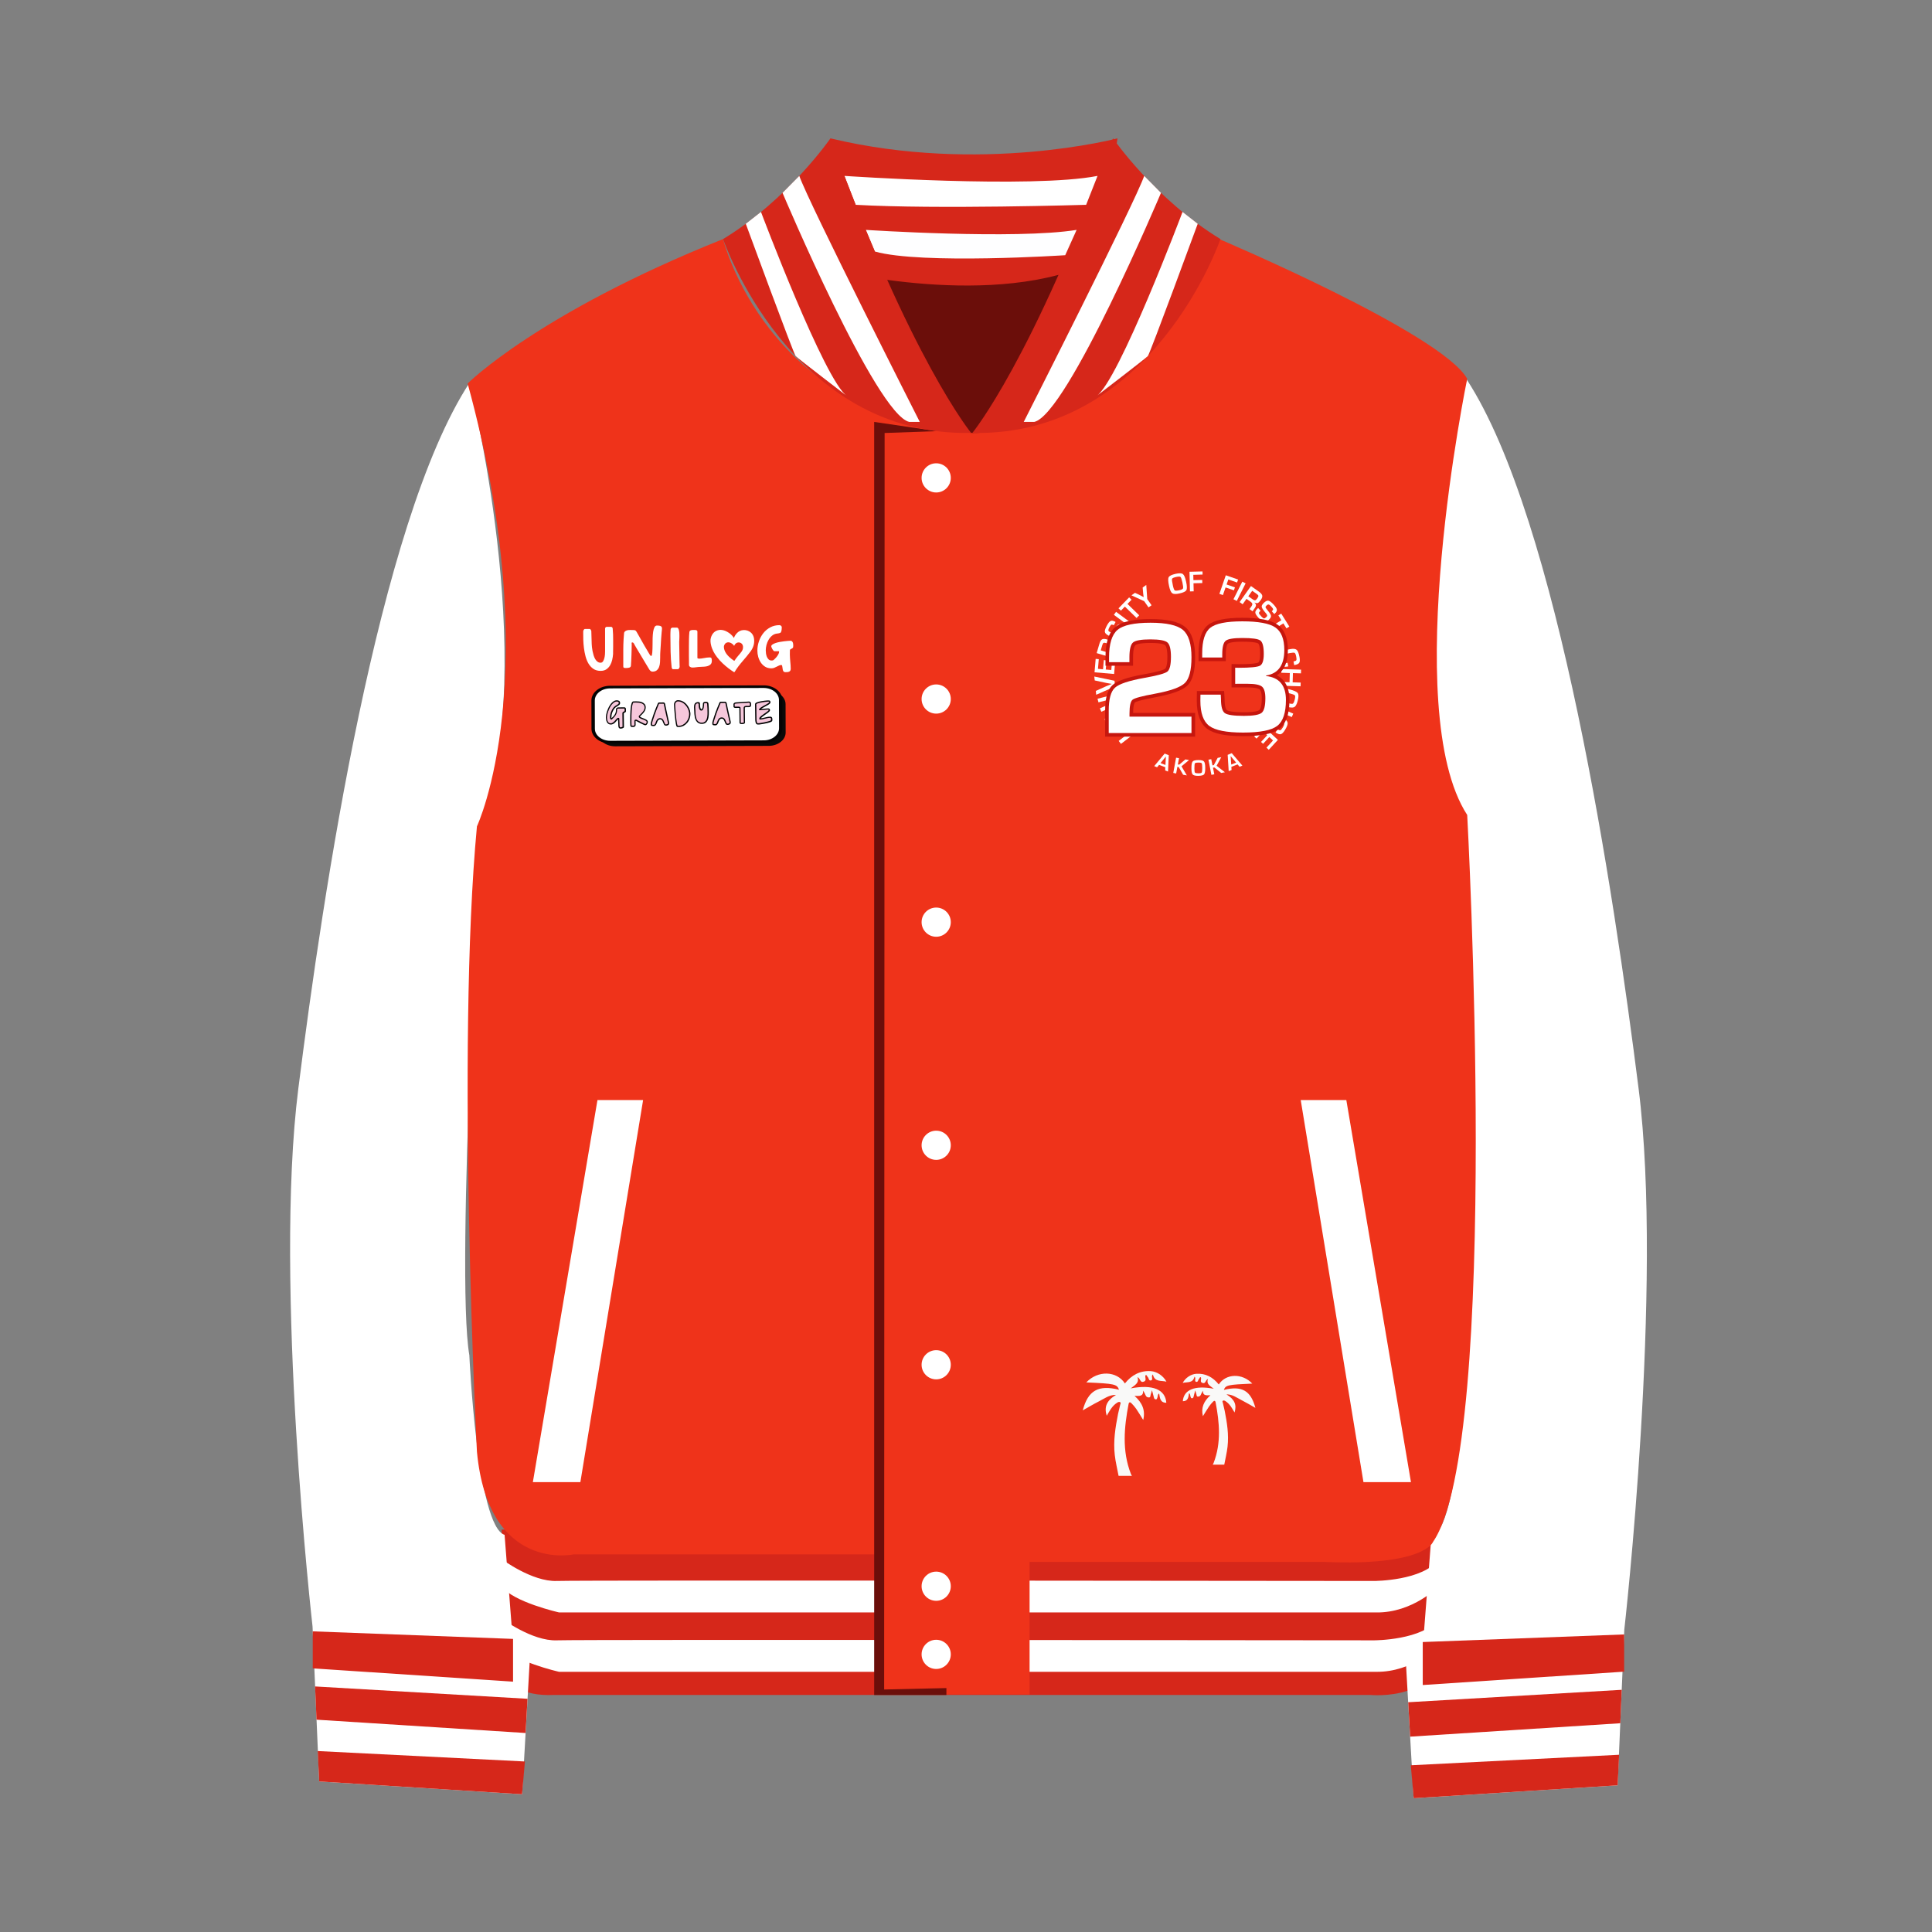 <?xml version="1.0" encoding="utf-8"?>
<!-- Generator: Adobe Illustrator 23.0.2, SVG Export Plug-In . SVG Version: 6.00 Build 0)  -->
<svg version="1.1" id="Layer_1" xmlns="http://www.w3.org/2000/svg" xmlns:xlink="http://www.w3.org/1999/xlink" x="0px" y="0px"
	 viewBox="0 0 488.45 488.45" style="enable-background:new 0 0 488.45 488.45;" xml:space="preserve">
<rect x="0" y="0" width="488.45" height="488.45" fill="#808080" stroke="none"/>
<style type="text/css">
	.st0{fill:#C6C6C6;}
	.st1{fill:#070707;}
	.st2{fill:#090909;}
	.st3{fill:none;stroke:#000000;stroke-width:3;stroke-miterlimit:10;}
	.st4{fill:#F5E586;}
	.st5{fill:#2582AC;}
	.st6{fill:#6B3C39;}
	.st7{fill:#823F32;}
	.st8{fill:#562B25;}
	.st9{fill:none;stroke:#070707;stroke-miterlimit:10;}
	.st10{clip-path:url(#SVGID_2_);}
	.st11{fill:none;stroke:#F5E586;stroke-width:5;stroke-miterlimit:10;}
	.st12{clip-path:url(#SVGID_4_);}
	.st13{fill:#191413;}
	.st14{fill:#B88B74;}
	.st15{fill:#F1A562;}
	.st16{fill:#FDFDFD;}
	.st17{fill:#EF331A;}
	.st18{fill:#D6271A;}
	.st19{fill:#FFFFFF;}
	.st20{fill:#6B0E0A;}
	.st21{fill:#F9F9F8;}
	.st22{fill:#FEFEFF;}
	.st23{fill:#1D9533;stroke:#FFFFFF;stroke-width:5;stroke-miterlimit:10;}
	.st24{fill:#EF331A;stroke:#B23B32;stroke-width:2;stroke-miterlimit:10;}
	.st25{fill:#4A0F7B;}
	.st26{fill:#C6160E;}
	.st27{clip-path:url(#SVGID_6_);}
	.st28{fill:none;stroke:#562B25;stroke-width:1.2;stroke-miterlimit:10;}
	.st29{clip-path:url(#SVGID_8_);}
	.st30{fill:#1D9533;}
	.st31{fill:#0C5822;}
	.st32{fill:#0B3615;}
	.st33{fill:#1D9533;stroke:#115F24;stroke-width:1.5;stroke-miterlimit:10;}
	.st34{fill:#134A1D;}
	.st35{clip-path:url(#SVGID_10_);}
	.st36{fill:#EEF4F5;}
	.st37{fill:#155D84;}
	.st38{fill:#1879AE;}
	.st39{fill:#114156;}
	.st40{fill:#121111;}
	.st41{fill:#33110D;}
	.st42{clip-path:url(#SVGID_12_);}
	.st43{fill:#A0522D;}
	.st44{fill:#F42121;}
	.st45{fill:#FAB00B;}
	.st46{fill:#F5DDDB;}
	.st47{fill:#F66831;}
	.st48{opacity:0.49;fill:url(#);}
	.st49{opacity:0.53;}
	.st50{clip-path:url(#SVGID_14_);}
	.st51{fill:#DDDDDD;}
	.st52{fill:#B2B2B2;}
	.st53{fill:#757575;}
	.st54{fill:#3F3F3F;}
	.st55{fill:#070706;}
	.st56{fill:#F6C7DB;}
	.st57{fill:#040404;}
	.st58{fill:#F13C8B;}
	.st59{fill:#0A0A09;}
	.st60{fill:#239830;}
	.st61{fill:#1F6DAF;}
	.st62{clip-path:url(#SVGID_16_);}
	.st63{fill:#A6DAE9;}
	.st64{fill:#144863;}
	.st65{clip-path:url(#SVGID_18_);}
	.st66{clip-path:url(#SVGID_20_);}
	.st67{clip-path:url(#SVGID_22_);}
	.st68{clip-path:url(#SVGID_24_);}
	.st69{clip-path:url(#SVGID_26_);}
	.st70{fill:#10441D;}
	.st71{fill:#2B9B2E;}
</style>
<g>
	<g>
		<path class="st18" d="M126.83,386.72v28.83c0,0-3.36,13.7,13.21,12.97h206.39c0,0,19.22,1.87,17.3-13.96v-27.85H126.83z"/>
		<path class="st19" d="M126.83,394.17c0,0,7.69,5.77,13.94,5.53s206.63,0,206.63,0s12.49,0,16.34-5.53v6.86
			c0,0-6.49,6.78-15.86,6.63H141.36c0,0-11.77-2.65-14.54-6.63V394.17z"/>
		<path class="st19" d="M126.83,409.18c0,0,7.69,5.77,13.94,5.53s206.63,0,206.63,0s12.49,0,16.34-5.53v6.86
			c0,0-6.49,6.78-15.86,6.63H141.36c0,0-11.77-2.65-14.54-6.63V409.18z"/>
	</g>
	<g>
		<path class="st19" d="M118.66,96.84c0,0,17.66,69.56,3.24,111c0,0-6.85,113.89-3.24,134.79c0,0,1.95,43.25,8.91,45.41l2.15,27.75
			h4.44l-2.16,37.84l-51.3-3.24l-1.68-39.16c0,0-9.85-86.5-3.6-135.99C81.66,225.74,95.59,132.28,118.66,96.84z"/>
		<g>
			<polygon class="st18" points="79.07,412.44 129.71,414.35 129.71,425.16 79.07,421.8 			"/>
			<polygon class="st18" points="79.66,426.37 133.37,429.49 132.88,438.14 80.02,434.77 			"/>
			<polygon class="st18" points="80.32,442.7 132.71,445.34 131.99,453.63 80.7,450.39 			"/>
		</g>
	</g>
	<g>
		<path class="st19" d="M370.81,95.93c0,0-17.75,69.93-3.26,111.6c0,0,6.88,114.49,3.26,135.51c0,0-1.96,43.48-8.95,45.65
			l-2.16,27.9h-4.47l2.17,38.04l51.57-3.26l1.69-39.37c0,0,9.9-86.96,3.62-136.72S394,131.56,370.81,95.93z"/>
		<g>
			<polygon class="st18" points="410.62,413.22 359.7,415.14 359.7,426.01 410.62,422.63 			"/>
			<polygon class="st18" points="410.01,427.22 356.02,430.36 356.52,439.06 409.65,435.67 			"/>
			<polygon class="st18" points="409.35,443.64 356.68,446.3 357.41,454.63 408.98,451.37 			"/>
		</g>
	</g>
	<g>
		<polygon class="st20" points="201.36,56.85 288.39,56.85 258.81,117.12 232.54,117.12 		"/>
		<path class="st17" d="M182.81,60.44c0,0,10.81,44.69,62.71,49.01c0,0,38.92,2.16,62.71-49.01c0,0,56.22,23.79,62.71,35.32
			c0,0-17.3,83.61,0,110.28c0,0,8.65,158.58-8.65,183.8c0,0-2.16,6.13-27.39,5.05h-74.6v33.52h-37.84v-35.44h-77.37
			c0,0-21.62,4.81-24.51-25.95c0,0-5.29-101.87,0-158.1c0,0,17.89-38.02-2.35-111.96C118.23,96.96,135.96,79.18,182.81,60.44z"/>
	</g>
	<g>
		<polygon class="st19" points="151.05,278.12 162.59,278.12 146.73,374.71 134.72,374.71 		"/>
		<polygon class="st19" points="340.38,278.12 328.85,278.12 344.71,374.71 356.72,374.71 		"/>
		<polygon class="st20" points="236.86,109 221.01,106.67 221.01,428.53 239.27,428.53 239.27,426.78 223.53,427.14 223.65,109.47 
					"/>
		<g>
			<circle class="st19" cx="236.69" cy="401.03" r="3.69"/>
			<circle class="st19" cx="236.69" cy="345.04" r="3.69"/>
			<circle class="st19" cx="236.69" cy="289.55" r="3.69"/>
			<circle class="st19" cx="236.69" cy="233.14" r="3.69"/>
			<circle class="st19" cx="236.69" cy="176.73" r="3.69"/>
			<circle class="st19" cx="236.69" cy="120.82" r="3.69"/>
			<circle class="st19" cx="236.69" cy="418.26" r="3.69"/>
		</g>
	</g>
	<g>
		<g>
			<path class="st18" d="M209.96,68.13c0,0,41.81,10.57,67.76-2.4l4.81-30.75c0,0-34.6,9.13-72.56,0V68.13z"/>
			<path class="st19" d="M213.49,44.47c0,0,47.41,3.26,63.99,0l-2.88,7.31c0,0-37.77,1.17-58.26,0L213.49,44.47z"/>
			<path class="st22" d="M218.89,58.12c0,0,37.92,2.49,53.3,0l-2.88,6.4c0,0-36.33,2.4-48.12-0.93L218.89,58.12z"/>
		</g>
		<g>
			<path class="st18" d="M281.4,34.97c0,0,10.57,15.38,27.15,25.47c0,0-17.06,49.98-62.71,49.01
				C245.84,109.45,261.22,90.71,281.4,34.97z"/>
			<path class="st19" d="M293.52,48.76c0,0-23.66,56.05-32.05,57.91h-2.65c0,0,28.12-55.45,30.46-62.2L293.52,48.76z"/>
			<path class="st19" d="M298.97,53.58c0,0-16.13,42.8-21.78,46.58c0,0,12.47-9.55,13.01-10.14s12.61-33.44,12.61-33.44
				L298.97,53.58z"/>
		</g>
		<g>
			<path class="st18" d="M209.96,34.97c0,0-10.57,15.38-27.15,25.47c0,0,17.06,49.98,62.71,49.01
				C245.52,109.45,230.14,90.71,209.96,34.97z"/>
			<path class="st19" d="M197.84,48.76c0,0,23.66,56.05,32.05,57.91h2.65c0,0-28.12-55.45-30.46-62.2L197.84,48.76z"/>
			<path class="st19" d="M192.39,53.58c0,0,16.13,42.8,21.78,46.58c0,0-12.47-9.55-13.01-10.14c-0.54-0.59-12.61-33.44-12.61-33.44
				L192.39,53.58z"/>
		</g>
	</g>
</g>
<g>
	<g>
		<g>
			<path class="st19" d="M294.61,193.98l-1.57-0.61l-0.5,0.61l-0.73-0.29l2.64-3.17l1.04,0.41l-0.19,4.13l-0.72-0.28L294.61,193.98z
				 M294.65,193.4l0.11-2.14l-1.36,1.66L294.65,193.4z"/>
			<path class="st19" d="M298.08,191.69l-0.29,1.57l0.34,0.06l1.57-1.33l0.91,0.17l-1.9,1.58l1.35,2.3l-0.94-0.17l-1.1-1.93
				l-0.35-0.06l-0.31,1.67l-0.73-0.14l0.71-3.85L298.08,191.69z"/>
			<path class="st19" d="M303.01,192.16c0.71,0,1.17,0.11,1.38,0.35c0.21,0.23,0.31,0.76,0.32,1.58c0.01,0.9-0.09,1.46-0.3,1.7
				c-0.2,0.23-0.7,0.35-1.49,0.36c-0.71,0-1.17-0.11-1.38-0.34c-0.21-0.23-0.32-0.74-0.32-1.52c-0.01-0.93,0.09-1.52,0.3-1.76
				C301.71,192.29,302.22,192.16,303.01,192.16z M302.96,192.8c-0.5,0-0.79,0.07-0.87,0.2c-0.08,0.13-0.12,0.57-0.12,1.33
				c0,0.56,0.05,0.9,0.15,1.01c0.1,0.11,0.39,0.17,0.87,0.17c0.46,0,0.74-0.07,0.83-0.2c0.09-0.13,0.13-0.52,0.13-1.17
				c0-0.66-0.05-1.04-0.14-1.16C303.73,192.85,303.44,192.79,302.96,192.8z"/>
			<path class="st19" d="M306.23,191.94l0.31,1.56l0.34-0.07l0.97-1.82l0.91-0.18l-1.18,2.17l2.1,1.64l-0.93,0.18l-1.73-1.39
				l-0.35,0.07l0.33,1.66l-0.73,0.14l-0.75-3.84L306.23,191.94z"/>
			<path class="st19" d="M312.88,193.25l-1.57,0.63l0.06,0.79l-0.73,0.29l-0.26-4.12l1.03-0.42l2.69,3.14l-0.72,0.29L312.88,193.25z
				 M312.52,192.8l-1.39-1.64l0.15,2.14L312.52,192.8z"/>
		</g>
	</g>
	<g>
		<g>
			<path class="st19" d="M281.45,185.53l-0.57-0.75l2.62-2.01c0.55-0.42,0.99-0.59,1.33-0.52c0.34,0.07,0.76,0.44,1.26,1.09
				c0.53,0.69,0.79,1.2,0.79,1.55s-0.27,0.72-0.81,1.13l-2.67,2.05l-0.57-0.75l2.67-2.05c0.29-0.22,0.44-0.42,0.43-0.58
				c0-0.16-0.15-0.44-0.45-0.82c-0.3-0.39-0.53-0.61-0.69-0.65c-0.16-0.04-0.39,0.06-0.7,0.29L281.45,185.53z"/>
			<path class="st19" d="M278.08,179.09l4.54-2.03l0.65,1.46l-1.91,2.41c-0.1,0.12-0.27,0.32-0.52,0.59l-0.26,0.29l-0.26,0.29
				l0.01,0.03l0.29-0.15l0.29-0.14l0.59-0.27l2.6-1.16l0.38,0.86l-4.54,2.03l-0.65-1.46l1.77-2.21c0.16-0.2,0.35-0.43,0.58-0.69
				l0.29-0.34l0.3-0.34l-0.01-0.03l-0.29,0.14l-0.29,0.14l-0.58,0.27l-2.61,1.17L278.08,179.09z"/>
			<path class="st19" d="M277.48,176.66l4.81-1.24l0.24,0.91l-4.81,1.24L277.48,176.66z"/>
			<path class="st19" d="M276.77,172.03l-0.11-0.99l5.11,1.07l0.15,1.44l-4.78,2.1l-0.1-0.97l2.7-1.22
				c0.26-0.12,0.69-0.29,1.31-0.53l0-0.03l-0.35-0.06c-0.43-0.07-0.78-0.13-1.04-0.19L276.77,172.03z"/>
			<path class="st19" d="M277.59,169.1l1.28,0.11l0.2-2.32l0.69,0.06l-0.2,2.32l1.4,0.12l0.21-2.47l0.79,0.07l-0.29,3.41l-4.95-0.43
				l0.29-3.39l0.79,0.07L277.59,169.1z"/>
			<path class="st19" d="M282.03,166.52l-4.77-1.4l0.69-2.35c0.17-0.58,0.39-0.96,0.66-1.12c0.27-0.16,0.67-0.16,1.2-0.01
				c0.48,0.14,0.8,0.29,0.94,0.46c0.14,0.16,0.2,0.43,0.17,0.79l0.03,0.01c0.19-0.52,0.57-0.69,1.16-0.52l1.05,0.31l-0.27,0.91
				l-0.87-0.26c-0.49-0.14-0.81,0.03-0.95,0.51l-0.38,1.3l1.61,0.47L282.03,166.52z M279.93,164.92l0.38-1.3
				c0.09-0.31,0.1-0.53,0.02-0.67c-0.08-0.13-0.29-0.25-0.62-0.35c-0.34-0.1-0.57-0.12-0.7-0.06c-0.12,0.06-0.23,0.24-0.32,0.53
				l-0.4,1.36L279.93,164.92z"/>
			<path class="st19" d="M282.04,157.25l-0.44,0.81c-0.04-0.02-0.07-0.03-0.09-0.04c-0.26-0.11-0.44-0.14-0.55-0.09
				c-0.11,0.06-0.26,0.25-0.44,0.58c-0.21,0.39-0.31,0.67-0.31,0.83c0.01,0.16,0.13,0.3,0.36,0.43c0.28,0.15,0.47,0.19,0.58,0.12
				c0.11-0.07,0.33-0.37,0.65-0.91c0.39-0.63,0.71-1,0.96-1.11c0.25-0.11,0.62-0.04,1.09,0.22c0.58,0.31,0.9,0.63,0.95,0.94
				c0.05,0.32-0.13,0.86-0.54,1.62c-0.37,0.69-0.7,1.1-0.99,1.24c-0.29,0.14-0.69,0.07-1.2-0.21l-0.16-0.08l0.44-0.81l0.09,0.05
				c0.31,0.16,0.52,0.21,0.65,0.14c0.13-0.07,0.32-0.34,0.57-0.82c0.2-0.37,0.29-0.63,0.26-0.78c-0.02-0.15-0.18-0.29-0.47-0.45
				c-0.21-0.11-0.37-0.15-0.48-0.11c-0.11,0.04-0.24,0.19-0.4,0.44l-0.28,0.44c-0.41,0.67-0.75,1.06-1,1.17
				c-0.26,0.11-0.63,0.03-1.13-0.24c-0.51-0.28-0.79-0.57-0.83-0.9c-0.05-0.32,0.12-0.83,0.49-1.53c0.35-0.66,0.67-1.06,0.95-1.2
				c0.28-0.14,0.65-0.09,1.1,0.15L282.04,157.25z"/>
			<path class="st19" d="M282.17,154.68l3.99,2.96l-0.56,0.76l-3.99-2.96L282.17,154.68z"/>
			<path class="st19" d="M285.05,152.68l2.96,2.88l-0.66,0.68l-2.96-2.88l-1,1.03l-0.61-0.59l2.69-2.77l0.61,0.59L285.05,152.68z"/>
			<path class="st19" d="M289.8,147.88l0.25,3.58l1.09,1.56l-0.77,0.54l-1.09-1.56l-3.23-1.49l0.9-0.63l1.37,0.65
				c0.08,0.04,0.21,0.11,0.4,0.21l0.2,0.1l0.2,0.11l0.02-0.01l-0.03-0.22l-0.03-0.22c-0.03-0.2-0.05-0.35-0.06-0.45l-0.13-1.51
				L289.8,147.88z"/>
			<path class="st19" d="M297.25,145.07c0.88-0.19,1.48-0.17,1.8,0.06c0.32,0.24,0.59,0.86,0.81,1.88c0.25,1.11,0.27,1.84,0.08,2.19
				c-0.19,0.35-0.78,0.63-1.76,0.84c-0.88,0.19-1.48,0.18-1.81-0.05c-0.32-0.23-0.59-0.83-0.8-1.8c-0.26-1.16-0.29-1.91-0.1-2.26
				C295.67,145.57,296.26,145.29,297.25,145.07z M297.35,145.87c-0.62,0.14-0.96,0.3-1.03,0.48c-0.07,0.18,0,0.74,0.21,1.68
				c0.15,0.7,0.31,1.1,0.46,1.22c0.15,0.12,0.53,0.11,1.13-0.02c0.57-0.13,0.9-0.28,0.97-0.47c0.08-0.19,0.03-0.68-0.15-1.49
				c-0.18-0.81-0.34-1.28-0.48-1.41C298.32,145.74,297.95,145.74,297.35,145.87z"/>
			<path class="st19" d="M301.69,145.33l0.03,1.34l2.23-0.05l0.02,0.79l-2.23,0.05l0.05,2.04l-0.94,0.02l-0.12-4.97l3.29-0.08
				l0.02,0.79L301.69,145.33z"/>
			<path class="st19" d="M310.55,146.5l-0.44,1.27l2.11,0.73l-0.26,0.75l-2.11-0.73l-0.67,1.93l-0.89-0.31l1.62-4.7l3.11,1.08
				l-0.26,0.75L310.55,146.5z"/>
			<path class="st19" d="M314.92,147.48l-2.23,4.44l-0.84-0.42l2.23-4.44L314.92,147.48z"/>
			<path class="st19" d="M313.4,152.22l2.87-4.06l2,1.42c0.5,0.35,0.78,0.68,0.85,0.99c0.07,0.31-0.06,0.68-0.38,1.14
				c-0.29,0.41-0.54,0.66-0.74,0.74c-0.2,0.08-0.47,0.05-0.8-0.1l-0.02,0.03c0.43,0.35,0.47,0.77,0.12,1.27l-0.63,0.89l-0.77-0.55
				l0.52-0.74c0.3-0.42,0.24-0.77-0.17-1.06l-1.11-0.79l-0.97,1.37L313.4,152.22z M315.6,150.75l1.11,0.78
				c0.26,0.19,0.47,0.26,0.62,0.23c0.15-0.03,0.33-0.19,0.53-0.47c0.2-0.29,0.3-0.5,0.29-0.64c-0.01-0.14-0.15-0.29-0.4-0.47
				l-1.16-0.82L315.6,150.75z"/>
			<path class="st19" d="M322.17,155.24l-0.63-0.68c0.03-0.03,0.05-0.06,0.07-0.07c0.19-0.21,0.28-0.37,0.26-0.49
				c-0.02-0.12-0.15-0.32-0.41-0.6c-0.3-0.33-0.53-0.51-0.69-0.56c-0.15-0.04-0.33,0.02-0.52,0.2c-0.23,0.21-0.33,0.38-0.3,0.51
				c0.03,0.12,0.25,0.43,0.65,0.91c0.47,0.57,0.72,0.99,0.74,1.27c0.02,0.27-0.16,0.59-0.56,0.96c-0.48,0.45-0.88,0.65-1.2,0.59
				c-0.32-0.06-0.77-0.4-1.36-1.04c-0.53-0.57-0.82-1.02-0.85-1.33c-0.04-0.32,0.16-0.67,0.58-1.06l0.13-0.13l0.62,0.67l-0.07,0.07
				c-0.25,0.24-0.37,0.43-0.34,0.57s0.22,0.41,0.59,0.81c0.29,0.31,0.5,0.48,0.65,0.5c0.15,0.02,0.34-0.07,0.58-0.3
				c0.18-0.16,0.26-0.3,0.26-0.42c0-0.12-0.1-0.29-0.28-0.52l-0.33-0.4c-0.5-0.61-0.76-1.05-0.78-1.33c-0.02-0.28,0.18-0.61,0.59-1
				c0.43-0.39,0.8-0.56,1.12-0.5c0.32,0.06,0.75,0.38,1.29,0.96c0.51,0.55,0.79,0.98,0.83,1.29s-0.12,0.64-0.5,0.99L322.17,155.24z"
				/>
			<path class="st19" d="M324.46,157.6l-3.5,2.19l-0.5-0.8l3.5-2.19l-0.76-1.22l0.72-0.45l2.05,3.28l-0.72,0.45L324.46,157.6z"/>
			<path class="st19" d="M325.52,167.55l0.17,0.93l-0.17,0.03c-0.68,0.13-1.14,0.08-1.39-0.13c-0.25-0.21-0.45-0.74-0.61-1.59
				c-0.18-0.96-0.13-1.59,0.14-1.87c0.27-0.28,1.1-0.55,2.47-0.8c0.81-0.15,1.37-0.1,1.68,0.16c0.31,0.25,0.55,0.86,0.73,1.82
				c0.13,0.7,0.11,1.18-0.05,1.45s-0.56,0.47-1.18,0.58l-0.11,0.02l-0.17-0.93l0.13-0.02c0.32-0.06,0.51-0.16,0.58-0.29
				c0.07-0.14,0.06-0.42-0.02-0.85c-0.11-0.58-0.24-0.91-0.4-1s-0.59-0.07-1.29,0.06c-0.94,0.17-1.48,0.33-1.63,0.46
				c-0.15,0.14-0.18,0.49-0.07,1.06c0.09,0.46,0.19,0.75,0.31,0.87c0.12,0.12,0.34,0.15,0.67,0.09L325.52,167.55z"/>
			<path class="st19" d="M328.81,173.51l-4.97-0.15l0.03-0.94l2.15,0.07l0.07-2.33l-2.15-0.07l0.03-0.94l4.97,0.15l-0.03,0.94
				l-2.03-0.06l-0.07,2.33l2.03,0.06L328.81,173.51z"/>
			<path class="st19" d="M328.08,177.2c-0.23,0.87-0.52,1.4-0.87,1.58c-0.36,0.18-1.04,0.13-2.05-0.13
				c-1.1-0.29-1.76-0.59-1.99-0.92c-0.22-0.33-0.21-0.98,0.04-1.95c0.23-0.87,0.51-1.4,0.86-1.59c0.35-0.18,1.01-0.15,1.97,0.1
				c1.15,0.3,1.84,0.61,2.06,0.94C328.35,175.56,328.34,176.22,328.08,177.2z M327.32,176.93c0.16-0.61,0.17-0.99,0.04-1.14
				c-0.13-0.14-0.66-0.34-1.6-0.58c-0.69-0.18-1.12-0.23-1.3-0.14c-0.17,0.08-0.34,0.42-0.49,1.02c-0.15,0.57-0.16,0.93-0.03,1.08
				c0.13,0.15,0.6,0.33,1.4,0.54c0.81,0.21,1.3,0.28,1.47,0.21C327,177.85,327.16,177.52,327.32,176.93z"/>
			<path class="st19" d="M326.59,181.29l-4.57-1.97l0.37-0.87l4.57,1.97L326.59,181.29z"/>
			<path class="st19" d="M321.65,183.61l-0.5,0.81l-0.15-0.09c-0.59-0.36-0.9-0.71-0.94-1.03c-0.04-0.32,0.17-0.85,0.62-1.58
				c0.52-0.83,0.97-1.26,1.36-1.29c0.39-0.02,1.18,0.33,2.36,1.06c0.7,0.43,1.08,0.85,1.14,1.24c0.06,0.4-0.17,1.01-0.68,1.84
				c-0.37,0.6-0.71,0.95-1.02,1.04c-0.31,0.09-0.73-0.03-1.26-0.36l-0.1-0.06l0.5-0.81l0.11,0.07c0.28,0.17,0.49,0.23,0.63,0.17
				c0.14-0.06,0.33-0.27,0.56-0.64c0.31-0.5,0.43-0.83,0.37-1.01c-0.06-0.18-0.39-0.45-0.99-0.82c-0.81-0.5-1.32-0.75-1.52-0.75
				c-0.2,0-0.46,0.24-0.76,0.73c-0.25,0.4-0.37,0.68-0.36,0.85c0.01,0.17,0.15,0.34,0.43,0.52L321.65,183.61z"/>
			<path class="st19" d="M321.85,187.21l-0.94-0.87l-1.58,1.71l-0.51-0.47l1.58-1.71l-1.03-0.96l-1.69,1.82l-0.58-0.54l2.33-2.51
				l3.65,3.38l-2.31,2.5l-0.58-0.54L321.85,187.21z"/>
		</g>
	</g>
	<g>
		<path class="st26" d="M302.14,186.24h-22.74v-6.55c0-3.22,0.61-5.34,1.87-6.49c1.19-1.09,3.78-1.98,7.93-2.72
			c4.32-0.77,5.21-1.27,5.38-1.41c0.09-0.07,0.56-0.57,0.56-3.01c0-2.28-0.45-2.84-0.58-2.96c-0.15-0.13-0.87-0.55-3.7-0.55
			c-2.92,0-3.65,0.43-3.81,0.56c-0.14,0.12-0.59,0.69-0.59,3.11v2.09h-6.97v-2.07c0-3.79,0.81-6.31,2.47-7.71
			c1.62-1.36,4.53-2.02,8.92-2.02c4.29,0,7.16,0.67,8.79,2.04c1.67,1.41,2.48,3.91,2.48,7.63c0,3.5-0.63,5.83-1.91,7.1
			c-1.24,1.23-3.87,2.21-8.04,2.98c-4.43,0.81-5.18,1.25-5.28,1.33c0,0-0.42,0.38-0.44,2.66h15.67V186.24z M281.22,184.42h19.1
			v-2.33h-15.67v-1.66c0-2.33,0.35-3.64,1.14-4.26c0.48-0.37,1.57-0.87,6.07-1.69c4.66-0.86,6.42-1.82,7.08-2.48
			c0.63-0.62,1.37-2.14,1.37-5.81c0-3.11-0.62-5.21-1.84-6.24c-1.26-1.07-3.82-1.61-7.61-1.61c-4.84,0-6.88,0.87-7.75,1.59
			c-1.21,1.02-1.82,3.14-1.82,6.32v0.24h3.33v-0.26c0-2.35,0.39-3.77,1.23-4.49c0.8-0.68,2.38-1,4.99-1c2.54,0,4.09,0.31,4.88,0.99
			c0.83,0.71,1.22,2.09,1.22,4.34c0,2.35-0.4,3.75-1.25,4.43c-0.5,0.4-1.66,0.97-6.2,1.78c-4.66,0.83-6.39,1.69-7.01,2.27
			c-0.58,0.53-1.28,1.86-1.28,5.15V184.42z"/>
		<path class="st26" d="M314.29,186.12c-4.43,0-7.41-0.61-9.09-1.86c-1.74-1.3-2.63-3.69-2.63-7.1l0.03-2.45h6.88l0.06,0.85
			c0.06,0.84,0.06,1.06,0.06,1.16c0,2.28,0.49,2.76,0.59,2.83c0.17,0.12,0.98,0.53,4.29,0.53c2.99,0,3.75-0.43,3.91-0.56
			c0.14-0.12,0.61-0.68,0.61-2.98c0-1.62-0.37-2.1-0.53-2.24c-0.18-0.15-0.84-0.5-3-0.5h-4.11v-5.92l1.81,0.04
			c3.88,0,4.76-0.32,4.93-0.41c0.05-0.03,0.49-0.32,0.49-2.18c0-2.21-0.44-2.61-0.49-2.64c-0.1-0.08-0.78-0.46-4.01-0.46
			c-2.81,0-3.5,0.38-3.65,0.5c-0.09,0.07-0.53,0.54-0.53,2.71v1.72h-6.89v-1.95c0-3.56,0.78-5.91,2.39-7.19
			c1.55-1.23,4.38-1.83,8.66-1.83c4.28,0,7.18,0.56,8.86,1.7c1.77,1.2,2.67,3.37,2.67,6.45c0,3.52-1.25,5.42-2.8,6.41
			c2.11,1.06,3.2,3.17,3.2,6.22c0,3.54-0.86,6-2.57,7.29C321.81,185.51,318.81,186.12,314.29,186.12z M304.41,176.53l-0.01,0.64
			c0,2.79,0.64,4.69,1.89,5.62c1.34,1,4.03,1.5,8,1.5c5.04,0,7.17-0.81,8.06-1.5c1.23-0.94,1.85-2.9,1.85-5.84
			c0-3.19-1.33-4.82-4.19-5.13l-0.81-0.09v-1.74l0.77-0.12c1.64-0.25,3.83-1.1,3.83-5.55c0-2.44-0.63-4.1-1.87-4.94
			c-1.35-0.92-3.99-1.38-7.84-1.38c-4.73,0-6.7,0.78-7.52,1.43c-1.13,0.9-1.7,2.84-1.7,5.76v0.12h3.25c0.01-2.09,0.4-3.37,1.21-4.03
			c0.78-0.62,2.25-0.9,4.79-0.9c3.54,0,4.58,0.44,5.09,0.82c0.84,0.62,1.23,1.93,1.23,4.11c0,2.01-0.47,3.25-1.44,3.78
			c-0.54,0.3-1.69,0.64-5.8,0.64l0,2.23h2.29c2.08,0,3.4,0.29,4.16,0.92c0.8,0.66,1.19,1.85,1.19,3.64c0,2.29-0.41,3.68-1.28,4.4
			c-0.81,0.67-2.42,0.98-5.07,0.98c-3.7,0-4.82-0.47-5.38-0.89c-0.91-0.67-1.33-2.04-1.33-4.3c0-0.02,0-0.07-0.01-0.18H304.41z"/>
		<path class="st19" d="M301.23,181.17v4.16h-20.92v-5.64c0-2.92,0.52-4.86,1.57-5.82c1.05-0.96,3.54-1.79,7.47-2.49
			c3.26-0.58,5.19-1.11,5.79-1.59c0.6-0.48,0.9-1.72,0.9-3.72c0-1.92-0.3-3.14-0.9-3.65c-0.6-0.51-2.03-0.77-4.29-0.77
			c-2.32,0-3.79,0.26-4.4,0.78c-0.61,0.52-0.91,1.79-0.91,3.8v1.18h-5.15v-1.16c0-3.47,0.72-5.81,2.15-7.01
			c1.43-1.2,4.21-1.8,8.33-1.8c4.03,0,6.76,0.61,8.2,1.82c1.44,1.22,2.16,3.53,2.16,6.93c0,3.22-0.55,5.37-1.64,6.46
			c-1.09,1.09-3.62,2-7.56,2.73c-3.26,0.59-5.15,1.1-5.68,1.51c-0.53,0.41-0.79,1.59-0.79,3.54v0.75H301.23z"/>
		<path class="st19" d="M312.28,172.88v-4.07l0.89,0.02c2.95,0,4.74-0.18,5.38-0.53c0.64-0.35,0.96-1.34,0.96-2.98
			c0-1.82-0.29-2.95-0.86-3.38c-0.57-0.43-2.09-0.64-4.55-0.64c-2.23,0-3.64,0.23-4.22,0.7c-0.58,0.47-0.87,1.61-0.87,3.42v0.81
			h-5.07v-1.03c0-3.23,0.68-5.39,2.05-6.48c1.36-1.09,4.06-1.63,8.09-1.63c4.05,0,6.84,0.51,8.35,1.54c1.51,1.03,2.27,2.93,2.27,5.7
			c0,3.82-1.53,5.97-4.6,6.45v0.14c3.34,0.36,5.01,2.38,5.01,6.04c0,3.26-0.74,5.45-2.21,6.57c-1.47,1.12-4.35,1.68-8.62,1.68
			c-4.19,0-7.04-0.56-8.54-1.68c-1.51-1.12-2.26-3.24-2.26-6.37l0.02-1.54h5.13c0.04,0.61,0.06,0.97,0.06,1.09
			c0,1.91,0.32,3.09,0.96,3.57c0.64,0.47,2.25,0.71,4.83,0.71c2.36,0,3.86-0.26,4.49-0.77c0.63-0.51,0.94-1.74,0.94-3.69
			c0-1.49-0.29-2.47-0.86-2.94c-0.57-0.47-1.77-0.71-3.58-0.71h-2.29H312.28z"/>
	</g>
</g>
<g>
	<g>
		<path class="st19" d="M147.45,159.58c0-0.04,0.01-0.1,0.04-0.16c0.03-0.06,0.06-0.13,0.1-0.19c0.04-0.06,0.08-0.12,0.13-0.16
			c0.05-0.04,0.09-0.06,0.13-0.06h1.25c0.04,0,0.08,0.02,0.13,0.06c0.04,0.04,0.08,0.1,0.13,0.16c0.04,0.06,0.08,0.13,0.1,0.19
			c0.03,0.06,0.04,0.12,0.04,0.16c0,0.16,0.01,0.39,0.02,0.71c0.01,0.31,0.02,0.64,0.03,0.97c0.01,0.34,0.02,0.66,0.03,0.95
			c0.01,0.3,0.02,0.51,0.02,0.63c0.01,0.21,0.03,0.47,0.06,0.78c0.03,0.31,0.08,0.64,0.15,0.99c0.07,0.35,0.16,0.7,0.26,1.05
			c0.11,0.35,0.24,0.67,0.4,0.95c0.16,0.28,0.36,0.51,0.59,0.68c0.23,0.17,0.49,0.26,0.78,0.26c0.26,0,0.47-0.12,0.62-0.35
			c0.15-0.23,0.26-0.51,0.34-0.82c0.08-0.32,0.13-0.63,0.15-0.95c0.02-0.32,0.03-0.56,0.03-0.73v-5.83c0-0.08,0.04-0.17,0.13-0.26
			c0.09-0.09,0.18-0.13,0.26-0.13h1.14c0.11,0,0.19,0.04,0.26,0.13c0.07,0.08,0.11,0.17,0.13,0.25c0.05,0.54,0.08,1.05,0.1,1.54
			c0.01,0.49,0.02,0.99,0.02,1.5v1.14v0.46l-0.02,1.38v0.46c-0.03,0.49-0.11,0.98-0.22,1.49c-0.12,0.51-0.3,0.97-0.54,1.38
			c-0.24,0.41-0.56,0.75-0.94,1.01c-0.39,0.26-0.87,0.39-1.45,0.39c-0.72,0-1.33-0.17-1.83-0.51c-0.5-0.34-0.91-0.79-1.24-1.34
			c-0.32-0.55-0.57-1.17-0.75-1.86c-0.18-0.69-0.31-1.39-0.4-2.1c-0.09-0.71-0.14-1.39-0.16-2.04c-0.02-0.65-0.02-1.21-0.02-1.67
			V159.58z"/>
		<path class="st19" d="M164.94,169.8c-0.15,0-0.29-0.05-0.42-0.14c-0.13-0.1-0.24-0.21-0.32-0.33c-0.1-0.16-0.24-0.4-0.43-0.71
			c-0.19-0.32-0.4-0.67-0.64-1.06c-0.24-0.39-0.49-0.8-0.74-1.24c-0.26-0.43-0.51-0.84-0.74-1.24c-0.24-0.39-0.45-0.74-0.63-1.05
			c-0.18-0.31-0.32-0.53-0.4-0.68c-0.02-0.03-0.04-0.06-0.06-0.1c-0.02-0.03-0.03-0.07-0.06-0.11c-0.06-0.15-0.15-0.3-0.25-0.47
			c-0.1-0.16-0.22-0.25-0.37-0.25c-0.14,0-0.21,0.06-0.21,0.17l0.02,0.05c0.01,0.04,0.02,0.08,0.02,0.12s0,0.07,0,0.09
			c0,0.38-0.01,0.8-0.02,1.26c-0.01,0.46-0.02,0.93-0.04,1.42c-0.02,0.49-0.03,0.97-0.06,1.44c-0.02,0.48-0.05,0.92-0.08,1.33
			c-0.01,0.14-0.05,0.24-0.13,0.32c-0.07,0.07-0.17,0.13-0.28,0.17c-0.11,0.04-0.23,0.06-0.35,0.07c-0.12,0.01-0.24,0.02-0.34,0.02
			h-0.36c-0.14,0-0.25-0.02-0.34-0.07c-0.09-0.05-0.13-0.16-0.13-0.32v-2.9c0-0.51,0-0.98,0-1.41c0-0.43,0.01-0.86,0.02-1.29
			c0.02-0.43,0.04-0.87,0.06-1.32c0.03-0.45,0.07-0.96,0.12-1.52c0-0.04,0.01-0.08,0.03-0.13c0.05-0.14,0.13-0.25,0.25-0.33
			c0.11-0.08,0.24-0.15,0.38-0.2c0.14-0.05,0.3-0.08,0.46-0.1c0.16-0.02,0.32-0.02,0.48-0.02c0.08,0,0.16,0,0.23,0.01
			c0.07,0.01,0.14,0.01,0.21,0.01h0.3c0.3,0,0.5,0.05,0.6,0.16c0.11,0.11,0.22,0.27,0.35,0.51l0.06,0.11
			c0.03,0.05,0.1,0.17,0.2,0.35c0.1,0.18,0.21,0.38,0.34,0.6c0.41,0.75,0.83,1.49,1.26,2.23c0.43,0.73,0.86,1.47,1.31,2.21
			l0.05,0.06c0.04,0.07,0.09,0.15,0.14,0.21c0.05,0.07,0.13,0.1,0.22,0.1c0.07,0,0.13-0.08,0.17-0.23c0.04-0.15,0.07-0.36,0.09-0.62
			c0.02-0.26,0.04-0.56,0.05-0.9c0.01-0.34,0.02-0.7,0.02-1.08c0-0.56,0.01-1.12,0.02-1.7c0.02-0.57,0.06-1.09,0.13-1.56
			c0.07-0.47,0.18-0.85,0.33-1.15c0.15-0.3,0.35-0.44,0.62-0.44c0.12,0,0.25,0,0.4,0.01c0.15,0.01,0.29,0.03,0.42,0.07
			c0.13,0.04,0.24,0.11,0.33,0.21c0.09,0.1,0.13,0.23,0.13,0.4v0.13c0,0.05-0.01,0.16-0.02,0.32c-0.02,0.16-0.03,0.35-0.06,0.56
			c-0.04,0.5-0.08,0.99-0.12,1.48c-0.04,0.49-0.07,0.99-0.09,1.5c-0.01,0.22-0.02,0.44-0.04,0.66c-0.02,0.22-0.03,0.42-0.04,0.61
			c-0.01,0.19-0.02,0.35-0.03,0.48c-0.01,0.13-0.02,0.22-0.02,0.28c-0.01,0.13-0.02,0.26-0.02,0.41c-0.01,0.15-0.01,0.3-0.01,0.44
			v0.49c0,0.41-0.01,0.83-0.04,1.26c-0.03,0.43-0.11,0.82-0.24,1.16c-0.13,0.35-0.33,0.63-0.59,0.85
			C165.78,169.69,165.41,169.8,164.94,169.8z"/>
		<path class="st19" d="M170.1,169.18c-0.06,0-0.13-0.06-0.19-0.17c-0.06-0.12-0.1-0.21-0.1-0.27c-0.15-1.32-0.24-2.65-0.27-4
			c-0.03-1.35-0.05-2.68-0.05-4v-0.33c0-0.13,0-0.27,0.01-0.43c0.01-0.16,0.01-0.31,0.02-0.46c0.01-0.15,0.02-0.28,0.03-0.4
			c0.02-0.12,0.04-0.19,0.07-0.22l0.11-0.1c0.08-0.08,0.18-0.13,0.3-0.13h1.09c0.14,0,0.25,0.06,0.33,0.18
			c0.08,0.12,0.15,0.28,0.2,0.48c0.05,0.2,0.08,0.42,0.1,0.67c0.02,0.25,0.02,0.5,0.02,0.75c0,0.2,0,0.4-0.01,0.59
			c-0.01,0.19-0.01,0.37-0.02,0.54c-0.01,0.12-0.02,0.22-0.02,0.31c0,0.09,0,0.17,0,0.25v0.05c0,0.12,0,0.34,0.01,0.68
			c0.01,0.34,0.01,0.73,0.02,1.17c0.01,0.44,0.02,0.91,0.02,1.39c0.01,0.48,0.01,0.93,0.02,1.34c0.01,0.36,0.02,0.67,0.02,0.93
			c0,0.26,0.01,0.44,0.02,0.53c0,0.05-0.01,0.12-0.03,0.19c-0.02,0.07-0.06,0.15-0.1,0.22c-0.05,0.07-0.1,0.13-0.16,0.18
			c-0.06,0.05-0.13,0.07-0.21,0.07H170.1z"/>
		<path class="st19" d="M175.03,168.77c-0.2,0-0.39-0.06-0.57-0.18c-0.18-0.12-0.27-0.29-0.27-0.5c0-0.15,0-0.37,0-0.66
			s0-0.59-0.01-0.9c-0.01-0.31-0.01-0.61-0.01-0.89c0-0.28,0-0.47,0-0.58v-1.63c0-0.6,0.01-1.2,0.02-1.81
			c0.01-0.6,0.04-1.21,0.1-1.82c0.01-0.13,0.05-0.23,0.13-0.3c0.07-0.07,0.16-0.13,0.27-0.16c0.11-0.03,0.22-0.05,0.33-0.06
			c0.12-0.01,0.22-0.01,0.32-0.01h0.13l0.41,0.02c0.11,0,0.21,0.04,0.3,0.11c0.1,0.07,0.14,0.16,0.14,0.27v6.7l0.06,0.06l0.3,0.1
			c0.22,0,0.44-0.02,0.67-0.05c0.22-0.03,0.44-0.07,0.67-0.11c0.22-0.04,0.44-0.08,0.67-0.11c0.22-0.03,0.45-0.05,0.68-0.05
			c0.29,0,0.45,0.07,0.51,0.22c0.05,0.15,0.08,0.33,0.08,0.55v0.14c0,0.35-0.09,0.62-0.28,0.82c-0.18,0.2-0.42,0.34-0.71,0.44
			c-0.29,0.1-0.6,0.15-0.94,0.17c-0.34,0.02-0.67,0.04-0.99,0.05c-0.35,0.01-0.71,0.04-1.08,0.1c-0.18,0.02-0.33,0.04-0.45,0.05
			C175.38,168.76,175.22,168.77,175.03,168.77z"/>
		<path class="st19" d="M197.5,168.13c-0.17,0-0.34,0.04-0.52,0.12c-0.18,0.08-0.36,0.17-0.54,0.26c-0.22,0.12-0.45,0.22-0.68,0.32
			c-0.23,0.1-0.48,0.14-0.73,0.14c-0.6,0-1.12-0.13-1.57-0.4c-0.44-0.27-0.81-0.62-1.1-1.05c-0.29-0.43-0.51-0.91-0.66-1.44
			c-0.15-0.53-0.22-1.06-0.22-1.59c0-0.79,0.13-1.57,0.39-2.34c0.26-0.77,0.63-1.46,1.11-2.07c0.48-0.61,1.07-1.1,1.76-1.47
			c0.69-0.37,1.47-0.56,2.32-0.56c0.14,0,0.27,0.05,0.4,0.16c0.13,0.11,0.19,0.23,0.19,0.38c0,0.19-0.01,0.4-0.04,0.63
			c-0.03,0.23-0.08,0.43-0.17,0.61c-0.03,0.06-0.08,0.11-0.16,0.15c-0.07,0.04-0.16,0.07-0.25,0.1c-0.09,0.03-0.18,0.05-0.28,0.06
			c-0.1,0.01-0.18,0.02-0.25,0.03c-0.49,0.05-0.91,0.22-1.27,0.51c-0.36,0.29-0.66,0.63-0.9,1.05c-0.24,0.41-0.43,0.86-0.55,1.33
			c-0.12,0.48-0.18,0.93-0.18,1.36c0,0.23,0.02,0.5,0.06,0.79c0.04,0.3,0.11,0.58,0.22,0.84c0.11,0.26,0.26,0.49,0.45,0.67
			c0.19,0.18,0.44,0.27,0.74,0.27c0.1,0,0.18-0.01,0.25-0.02c0.07-0.01,0.15-0.04,0.23-0.08c0.12-0.11,0.26-0.24,0.42-0.4
			c0.16-0.16,0.32-0.33,0.46-0.52c0.14-0.19,0.27-0.39,0.37-0.59c0.11-0.2,0.16-0.39,0.17-0.57c-0.01-0.03-0.02-0.07-0.03-0.11
			c-0.01-0.04-0.01-0.06,0-0.06h-1.14c-0.08,0-0.17-0.05-0.27-0.16c-0.1-0.11-0.18-0.23-0.26-0.37c-0.08-0.14-0.15-0.28-0.2-0.41
			c-0.05-0.13-0.08-0.22-0.08-0.28c0-0.18,0.1-0.34,0.31-0.48c0.21-0.14,0.47-0.27,0.78-0.37c0.32-0.11,0.67-0.2,1.05-0.27
			c0.39-0.07,0.76-0.13,1.12-0.17c0.36-0.04,0.69-0.07,0.97-0.1c0.29-0.02,0.49-0.03,0.62-0.03c0.17,0,0.3,0.04,0.39,0.13
			c0.09,0.08,0.16,0.19,0.21,0.32c0.05,0.13,0.08,0.26,0.09,0.4c0.01,0.14,0.02,0.27,0.02,0.39l-0.02,0.27
			c0,0.05-0.01,0.11-0.02,0.16c-0.02,0.05-0.05,0.1-0.09,0.14c-0.05,0.05-0.11,0.09-0.16,0.12c-0.05,0.03-0.11,0.06-0.17,0.09
			c-0.07,0.04-0.14,0.08-0.21,0.12c-0.06,0.04-0.12,0.09-0.17,0.17l-0.02,1.16c0,0.31,0.01,0.61,0.04,0.91
			c0.03,0.3,0.05,0.6,0.07,0.91c0.03,0.31,0.06,0.61,0.08,0.91c0.02,0.3,0.03,0.6,0.03,0.91c0,0.19-0.04,0.34-0.12,0.46
			c-0.08,0.12-0.18,0.2-0.31,0.25c-0.13,0.05-0.27,0.09-0.43,0.1c-0.16,0.02-0.32,0.02-0.48,0.02c-0.16,0-0.28-0.03-0.37-0.1
			c-0.09-0.06-0.16-0.14-0.21-0.24c-0.05-0.1-0.08-0.21-0.1-0.33c-0.02-0.13-0.04-0.25-0.05-0.38c-0.02-0.19-0.05-0.36-0.09-0.51
			C197.74,168.21,197.65,168.13,197.5,168.13z"/>
		<path class="st19" d="M185.55,161.29c0.12-0.3,0.23-0.56,0.41-0.8c0.39-0.53,0.86-0.96,1.5-1.12c1.27-0.33,2.93,0.32,3.18,2.12
			c0.16,1.2-0.19,2.25-0.89,3.21c-0.61,0.84-1.29,1.62-1.96,2.4c-0.75,0.87-1.45,1.77-2.05,2.75c-0.08,0.13-0.16,0.09-0.25,0.03
			c-0.46-0.29-0.9-0.6-1.33-0.93c-1.06-0.82-2.04-1.72-2.86-2.79c-0.71-0.92-1.27-1.92-1.53-3.06c-0.15-0.66-0.23-1.33-0.01-1.98
			c0.31-0.95,0.93-1.64,1.95-1.83c0.76-0.14,1.48,0.07,2.14,0.44c0.67,0.37,1.24,0.85,1.66,1.5
			C185.51,161.24,185.52,161.25,185.55,161.29z"/>
		<path class="st17" d="M185.61,163.3c0.05-0.13,0.1-0.25,0.18-0.35c0.17-0.23,0.38-0.42,0.66-0.49c0.56-0.15,1.28,0.14,1.39,0.93
			c0.07,0.52-0.08,0.98-0.39,1.4c-0.27,0.37-0.56,0.71-0.86,1.05c-0.33,0.38-0.63,0.78-0.9,1.2c-0.04,0.06-0.07,0.04-0.11,0.01
			c-0.2-0.13-0.39-0.26-0.58-0.41c-0.47-0.36-0.89-0.75-1.25-1.22c-0.31-0.4-0.55-0.84-0.67-1.34c-0.06-0.29-0.1-0.58-0.01-0.87
			c0.14-0.42,0.41-0.72,0.85-0.8c0.33-0.06,0.65,0.03,0.94,0.19c0.29,0.16,0.54,0.37,0.72,0.66
			C185.59,163.28,185.6,163.29,185.61,163.3z"/>
	</g>
	<g>
		<g>
			<path class="st59" d="M194.32,174.66l-38.84,0.11c-2.36,0.01-4.28,1.53-4.27,3.39l0.02,7.15c0.01,1.87,1.93,3.38,4.29,3.37
				l38.84-0.11c2.36-0.01,4.28-1.53,4.27-3.39l-0.02-7.15C198.61,176.16,196.69,174.65,194.32,174.66z"/>
			<g>
				<path class="st19" d="M193.72,173.6l-40.11,0.11c-2.03,0.01-3.66,1.65-3.66,3.68l0.02,6.22c0.01,2.23,1.82,4.03,4.04,4.02
					l39.75-0.11c2-0.01,3.62-1.63,3.61-3.63l-0.02-6.67C197.35,175.21,195.72,173.59,193.72,173.6z"/>
				<path class="st57" d="M193.1,187.85l-38.84,0.11c-2.59,0.01-4.71-1.65-4.72-3.7l-0.02-7.15c-0.01-2.05,2.1-3.72,4.7-3.73
					l38.84-0.11c2.59-0.01,4.71,1.65,4.72,3.7l0.02,7.15C197.8,186.17,195.7,187.84,193.1,187.85z M154.23,174.04
					c-2.13,0.01-3.85,1.38-3.85,3.06l0.02,7.15c0,1.68,1.74,3.04,3.87,3.04l38.84-0.11c2.13-0.01,3.85-1.38,3.85-3.06l-0.02-7.15
					c0-1.68-1.74-3.04-3.87-3.04L154.23,174.04z"/>
			</g>
		</g>
		<g>
			<g>
				<path class="st56" d="M157.84,178.97l-1.55,0.02c-0.1,0-0.19,0.03-0.28,0.1c-0.09,0.07-0.14,0.15-0.14,0.26l0,0.14
					c0,0.24-0.02,0.47-0.08,0.67c-0.06,0.2-0.14,0.39-0.25,0.57c-0.11,0.18-0.24,0.35-0.39,0.51c-0.15,0.17-0.33,0.34-0.52,0.51
					l-0.07,0c-0.07,0-0.11-0.04-0.13-0.1c-0.02-0.06-0.03-0.12-0.03-0.19l0-0.11c0-0.22,0.02-0.44,0.06-0.67
					c0.05-0.23,0.11-0.45,0.2-0.67c0.09-0.22,0.19-0.43,0.31-0.63c0.12-0.2,0.25-0.38,0.4-0.54c0.07-0.08,0.16-0.15,0.26-0.22
					c0.1-0.07,0.2-0.13,0.31-0.19c0.17-0.1,0.33-0.2,0.47-0.31c0.14-0.11,0.21-0.23,0.2-0.38c0-0.22-0.07-0.36-0.2-0.44
					c-0.13-0.07-0.29-0.11-0.48-0.11c-0.25,0-0.5,0.08-0.72,0.23c-0.23,0.15-0.44,0.35-0.63,0.59c-0.2,0.24-0.37,0.52-0.53,0.83
					c-0.15,0.31-0.29,0.62-0.4,0.93c-0.11,0.31-0.19,0.61-0.25,0.9s-0.08,0.54-0.08,0.75c0,0.16,0.02,0.34,0.06,0.53
					c0.04,0.19,0.09,0.36,0.18,0.52c0.08,0.16,0.19,0.29,0.34,0.39c0.14,0.1,0.32,0.15,0.53,0.15c0.15,0,0.29-0.03,0.42-0.09
					c0.13-0.06,0.25-0.14,0.37-0.23c0.11-0.09,0.22-0.19,0.32-0.3c0.1-0.11,0.19-0.21,0.27-0.32c0.11-0.12,0.2-0.22,0.29-0.31
					c0.08-0.09,0.16-0.13,0.22-0.13c0.02,0,0.04,0,0.06,0.01c0.02,0.01,0.03,0.02,0.04,0.03l0,0.06c0,0.07,0,0.18,0.01,0.33
					c0.01,0.15,0.01,0.31,0.02,0.47c0.01,0.16,0.02,0.31,0.02,0.45c0.01,0.14,0.01,0.24,0.01,0.29l0,0.09
					c0.01,0.07,0.01,0.14,0.02,0.22c0.01,0.08,0.02,0.15,0.05,0.22c0.03,0.07,0.07,0.12,0.12,0.17c0.05,0.04,0.13,0.07,0.22,0.07
					c0.03,0,0.08-0.01,0.16-0.02c0.08-0.01,0.15-0.03,0.23-0.05c0.08-0.02,0.15-0.05,0.21-0.09c0.06-0.03,0.09-0.07,0.09-0.12
					l-0.04-3.47c0-0.08,0.03-0.14,0.1-0.18c0.06-0.04,0.13-0.08,0.21-0.1c0.07-0.03,0.13-0.06,0.18-0.09
					c0.05-0.03,0.08-0.07,0.07-0.14l-0.01-0.59c0-0.06-0.02-0.12-0.07-0.16C157.96,179,157.91,178.97,157.84,178.97z"/>
				<path class="st57" d="M156.92,184.21c-0.01,0-0.02,0-0.03,0c-0.13,0-0.24-0.03-0.32-0.1c-0.08-0.06-0.13-0.14-0.17-0.23
					c-0.03-0.08-0.05-0.17-0.06-0.26l-0.02-0.22l0-0.11c0-0.06,0-0.15-0.01-0.29l-0.04-0.92c-0.01-0.1-0.01-0.18-0.01-0.24
					c-0.01,0.01-0.03,0.03-0.05,0.05c-0.08,0.08-0.18,0.19-0.28,0.3c-0.08,0.1-0.17,0.21-0.27,0.32c-0.1,0.12-0.22,0.22-0.34,0.32
					c-0.12,0.1-0.26,0.18-0.4,0.24c-0.15,0.07-0.32,0.11-0.49,0.11c-0.24,0-0.45-0.06-0.62-0.18c-0.16-0.12-0.29-0.27-0.38-0.45
					c-0.09-0.17-0.15-0.36-0.19-0.56c-0.04-0.2-0.06-0.39-0.06-0.56c0-0.22,0.03-0.48,0.08-0.78c0.06-0.29,0.14-0.61,0.25-0.92
					c0.11-0.32,0.25-0.63,0.4-0.95c0.16-0.31,0.34-0.6,0.54-0.85c0.2-0.25,0.43-0.46,0.67-0.62c0.25-0.17,0.52-0.25,0.81-0.26
					c0.21,0,0.4,0.04,0.56,0.13c0.13,0.07,0.28,0.23,0.29,0.57c0,0.19-0.09,0.36-0.26,0.5c-0.14,0.11-0.31,0.22-0.49,0.33
					c-0.1,0.06-0.2,0.12-0.3,0.19c-0.09,0.06-0.16,0.12-0.23,0.19c-0.14,0.15-0.27,0.33-0.38,0.51c-0.11,0.19-0.22,0.4-0.3,0.61
					c-0.08,0.21-0.15,0.43-0.19,0.65c-0.04,0.22-0.06,0.43-0.06,0.63l0,0.11c0,0.04,0.01,0.09,0.02,0.12
					c0.17-0.15,0.32-0.31,0.46-0.45c0.15-0.16,0.27-0.32,0.37-0.49c0.1-0.16,0.18-0.34,0.23-0.53c0.05-0.19,0.08-0.39,0.08-0.62
					l0-0.14c0-0.16,0.07-0.29,0.2-0.39c0.12-0.09,0.25-0.13,0.37-0.13l1.55-0.02c0.11,0,0.2,0.04,0.28,0.12
					c0.07,0.08,0.11,0.17,0.12,0.27l0.01,0.59c0,0.12-0.05,0.22-0.15,0.28c-0.06,0.03-0.12,0.06-0.19,0.1
					c-0.07,0.03-0.13,0.06-0.19,0.09c-0.02,0.01-0.02,0.02-0.02,0.04l0.04,3.47c0,0.06-0.02,0.17-0.17,0.26
					c-0.07,0.04-0.15,0.08-0.24,0.1c-0.09,0.03-0.17,0.05-0.25,0.06C157,184.2,156.95,184.2,156.92,184.21z M156.28,181.49
					c0.01,0,0.01,0,0.02,0c0.04,0,0.07,0,0.11,0.01c0.07,0.02,0.12,0.07,0.15,0.14l0.01,0.02l0,0.08c0,0.07,0,0.17,0.01,0.32
					l0.04,0.91c0.01,0.15,0.01,0.25,0.01,0.31l0,0.09l0.02,0.21c0.01,0.06,0.02,0.12,0.04,0.18c0.02,0.04,0.04,0.08,0.07,0.1
					c0.02,0.02,0.06,0.03,0.11,0.03c0.02,0,0.07-0.01,0.13-0.02c0.07-0.01,0.14-0.03,0.21-0.05c0.07-0.02,0.12-0.04,0.17-0.07
					c0,0,0.01,0,0.01,0l-0.04-3.44c0-0.13,0.06-0.25,0.17-0.32c0.07-0.05,0.15-0.08,0.23-0.12c0.06-0.02,0.11-0.05,0.16-0.08
					l-0.01-0.58c0-0.02,0-0.03-0.03-0.06c-0.02-0.02-0.03-0.02-0.05-0.02l0,0l-1.55,0.02c-0.06,0-0.13,0.02-0.19,0.07
					c-0.05,0.04-0.07,0.07-0.07,0.13l0,0.14c0,0.26-0.03,0.5-0.09,0.71c-0.06,0.22-0.15,0.42-0.27,0.61
					c-0.11,0.18-0.25,0.37-0.41,0.54c-0.16,0.17-0.33,0.34-0.53,0.52l-0.04,0.04l-0.13,0c-0.14-0.01-0.24-0.08-0.28-0.2
					c-0.03-0.07-0.04-0.16-0.04-0.24l0-0.11c0-0.23,0.02-0.46,0.07-0.7c0.05-0.24,0.12-0.48,0.21-0.7c0.09-0.23,0.2-0.44,0.32-0.65
					c0.12-0.21,0.26-0.4,0.42-0.57c0.08-0.09,0.18-0.17,0.29-0.24c0.1-0.07,0.21-0.13,0.32-0.2c0.17-0.1,0.32-0.2,0.45-0.3
					c0.13-0.1,0.14-0.19,0.14-0.25c0-0.23-0.09-0.28-0.12-0.3c-0.11-0.06-0.24-0.09-0.4-0.09c-0.23,0-0.44,0.07-0.64,0.2
					c-0.21,0.14-0.41,0.33-0.6,0.56c-0.19,0.23-0.36,0.5-0.51,0.8c-0.15,0.3-0.28,0.61-0.39,0.91c-0.11,0.3-0.19,0.6-0.24,0.88
					c-0.05,0.28-0.08,0.52-0.08,0.72c0,0.15,0.02,0.32,0.05,0.5c0.03,0.17,0.09,0.33,0.16,0.48c0.07,0.13,0.17,0.25,0.29,0.34
					c0.12,0.08,0.26,0.12,0.43,0.12c0.13,0,0.25-0.03,0.36-0.08c0.12-0.06,0.23-0.13,0.34-0.21c0.11-0.08,0.21-0.18,0.3-0.28
					c0.1-0.11,0.18-0.21,0.27-0.31c0.11-0.13,0.21-0.23,0.29-0.32C156.08,181.55,156.18,181.49,156.28,181.49z"/>
			</g>
			<g>
				<path class="st56" d="M163.28,182.06c-0.11-0.06-0.23-0.12-0.36-0.18c-0.13-0.05-0.27-0.11-0.41-0.16
					c-0.11-0.04-0.22-0.09-0.33-0.13c-0.11-0.04-0.2-0.09-0.28-0.13c-0.08-0.04-0.15-0.09-0.2-0.14c-0.05-0.05-0.08-0.1-0.08-0.15
					c0-0.05,0.04-0.12,0.11-0.2c0.08-0.08,0.17-0.17,0.28-0.28c0.11-0.11,0.23-0.23,0.36-0.36c0.13-0.13,0.24-0.27,0.35-0.42
					c0.11-0.15,0.2-0.32,0.27-0.5c0.07-0.18,0.11-0.37,0.1-0.57c0-0.31-0.08-0.55-0.23-0.73c-0.15-0.18-0.34-0.32-0.57-0.42
					c-0.23-0.1-0.47-0.16-0.74-0.19c-0.26-0.03-0.51-0.04-0.74-0.04l-0.69,0.02c-0.11,0.02-0.21,0.14-0.28,0.35
					c-0.08,0.22-0.14,0.49-0.19,0.81c-0.05,0.32-0.08,0.68-0.11,1.07c-0.02,0.39-0.04,0.77-0.05,1.13
					c-0.01,0.37-0.01,0.71-0.01,1.01c0,0.31,0,0.54,0,0.7c0,0.03,0,0.08,0,0.15c0,0.07,0,0.15,0.01,0.23c0,0.08,0.01,0.16,0.01,0.25
					c0,0.08,0,0.15,0,0.21c0,0.05,0.02,0.1,0.06,0.16c0.04,0.05,0.09,0.08,0.15,0.08l0.53-0.01c0.07,0,0.12-0.03,0.16-0.08
					l0.04-0.03c0.01-0.01,0.01-0.02,0.02-0.02c0.01,0,0.01-0.01,0.02-0.01l0.02-0.04c0.03-0.05,0.05-0.1,0.05-0.15l-0.01-1.04
					c0-0.05,0.02-0.08,0.08-0.1c0.05-0.02,0.1-0.03,0.14-0.04l0.09,0.01c0.05,0.02,0.13,0.07,0.25,0.13
					c0.12,0.06,0.26,0.14,0.41,0.22c0.15,0.08,0.32,0.16,0.49,0.25c0.17,0.09,0.34,0.16,0.49,0.24c0.15,0.07,0.28,0.13,0.39,0.18
					c0.11,0.05,0.18,0.07,0.21,0.08l0.08,0.01c0.07-0.01,0.14-0.03,0.2-0.08c0.06-0.05,0.11-0.11,0.15-0.18
					c0.04-0.07,0.07-0.14,0.1-0.22c0.02-0.08,0.03-0.15,0.03-0.21c0-0.09-0.03-0.17-0.1-0.25
					C163.47,182.19,163.38,182.12,163.28,182.06z"/>
				<path class="st57" d="M160.28,183.78c-0.01,0-0.02,0-0.03,0l-0.53,0.01c-0.11,0-0.21-0.05-0.28-0.14
					c-0.06-0.08-0.09-0.16-0.09-0.25l0-0.21c0-0.08,0-0.16-0.01-0.24c0-0.08-0.01-0.16-0.01-0.23l0-0.15c0-0.16,0-0.39,0-0.7
					c0-0.31,0-0.65,0.01-1.02c0.01-0.37,0.03-0.75,0.05-1.14c0.02-0.39,0.06-0.75,0.11-1.08c0.05-0.33,0.11-0.61,0.19-0.84
					c0.1-0.28,0.23-0.43,0.41-0.46l0.71-0.02c0.24,0,0.49,0.01,0.76,0.04c0.28,0.03,0.54,0.1,0.78,0.2
					c0.25,0.11,0.46,0.26,0.63,0.46c0.18,0.21,0.27,0.49,0.27,0.83c0,0.22-0.04,0.44-0.11,0.63c-0.08,0.19-0.17,0.36-0.29,0.53
					c-0.11,0.16-0.24,0.31-0.37,0.44c-0.13,0.13-0.25,0.25-0.36,0.36c-0.11,0.11-0.2,0.2-0.28,0.28c-0.05,0.05-0.06,0.08-0.07,0.09
					c0,0,0.01,0.01,0.03,0.03c0.04,0.04,0.1,0.08,0.17,0.11c0.08,0.04,0.17,0.08,0.27,0.13c0.1,0.04,0.21,0.09,0.32,0.13
					c0.14,0.05,0.27,0.1,0.41,0.16c0.14,0.06,0.27,0.12,0.38,0.19l0,0c0.12,0.07,0.22,0.15,0.3,0.24c0.09,0.1,0.14,0.22,0.14,0.35
					c0,0.08-0.01,0.16-0.04,0.25c-0.03,0.09-0.06,0.18-0.11,0.26c-0.05,0.08-0.11,0.16-0.19,0.22c-0.08,0.07-0.18,0.11-0.29,0.12
					l-0.11-0.01c-0.05-0.01-0.1-0.03-0.25-0.09c-0.11-0.05-0.25-0.11-0.4-0.18c-0.15-0.07-0.32-0.15-0.49-0.24
					c-0.17-0.09-0.34-0.17-0.49-0.25c-0.15-0.08-0.29-0.15-0.41-0.22c-0.1-0.05-0.17-0.09-0.22-0.11l-0.04,0
					c-0.02,0-0.04,0.01-0.06,0.02l0.01,1c0,0.09-0.03,0.18-0.08,0.25l-0.12,0.13C160.46,183.73,160.37,183.77,160.28,183.78z
					 M160.55,183.62l-0.02,0.01C160.54,183.63,160.54,183.62,160.55,183.62z M160.12,177.64c-0.01,0-0.08,0.07-0.14,0.25
					c-0.07,0.21-0.13,0.47-0.18,0.78c-0.05,0.32-0.08,0.67-0.1,1.05c-0.02,0.39-0.04,0.76-0.05,1.13c-0.01,0.37-0.01,0.7-0.01,1.01
					c0,0.31,0,0.54,0,0.7l0,0.15c0,0.07,0,0.14,0.01,0.22c0,0.08,0.01,0.17,0.01,0.25l0,0.21c0,0.02,0.01,0.04,0.03,0.06l0.55,0.01
					c0.02,0,0.03-0.01,0.04-0.02l0.09-0.1c0.02-0.03,0.03-0.05,0.03-0.07l-0.01-1.04c0-0.11,0.06-0.2,0.18-0.25
					c0.06-0.02,0.12-0.04,0.17-0.05l0.02,0l0.17,0.02c0.05,0.02,0.13,0.07,0.25,0.13c0.12,0.06,0.26,0.14,0.41,0.22
					c0.15,0.08,0.32,0.16,0.49,0.25c0.17,0.09,0.33,0.16,0.48,0.24c0.15,0.07,0.28,0.13,0.39,0.18c0.09,0.04,0.15,0.06,0.18,0.07
					l0.06,0.01c0.01,0,0.05-0.02,0.08-0.05c0.04-0.04,0.08-0.08,0.12-0.14c0.03-0.06,0.06-0.12,0.08-0.18
					c0.02-0.06,0.03-0.12,0.03-0.16c0-0.05-0.02-0.1-0.06-0.15c-0.05-0.06-0.13-0.12-0.22-0.18c-0.1-0.06-0.22-0.12-0.34-0.17
					c-0.13-0.05-0.26-0.11-0.4-0.15c-0.12-0.05-0.23-0.09-0.34-0.13c-0.11-0.05-0.21-0.09-0.3-0.14c-0.09-0.05-0.17-0.1-0.23-0.16
					c-0.11-0.1-0.13-0.2-0.13-0.26c0-0.1,0.05-0.19,0.16-0.31c0.08-0.08,0.17-0.18,0.29-0.29c0.11-0.11,0.23-0.23,0.35-0.35
					c0.12-0.12,0.23-0.26,0.34-0.41c0.1-0.14,0.19-0.3,0.25-0.46c0.06-0.16,0.09-0.33,0.09-0.51c0-0.27-0.07-0.48-0.2-0.63
					c-0.13-0.16-0.31-0.29-0.51-0.37c-0.21-0.09-0.45-0.15-0.69-0.18c-0.26-0.03-0.5-0.04-0.73-0.04L160.12,177.64z M160.39,183.34
					c-0.01,0-0.02,0.01-0.02,0.02L160.39,183.34z"/>
			</g>
			<g>
				<path class="st56" d="M168.96,182.4c-0.01-0.05-0.04-0.16-0.08-0.34c-0.04-0.18-0.09-0.38-0.13-0.59
					c-0.14-0.59-0.27-1.17-0.4-1.76c-0.13-0.58-0.25-1.17-0.37-1.77c-0.01-0.06-0.04-0.11-0.09-0.16c-0.05-0.04-0.1-0.06-0.16-0.06
					l-1.1,0.01c-0.06,0-0.11,0.04-0.15,0.11c-0.02,0.04-0.05,0.09-0.08,0.16c-0.03,0.07-0.05,0.11-0.06,0.14
					c-0.16,0.39-0.32,0.78-0.48,1.17c-0.16,0.39-0.31,0.78-0.44,1.18c-0.04,0.11-0.08,0.24-0.13,0.4c-0.05,0.16-0.1,0.32-0.16,0.49
					c-0.06,0.17-0.11,0.34-0.17,0.5c-0.05,0.17-0.1,0.32-0.14,0.45c-0.04,0.13-0.08,0.24-0.1,0.33c-0.03,0.09-0.04,0.13-0.04,0.14
					l0,0.38c0,0.1,0.06,0.16,0.16,0.18c0.11,0.02,0.22,0.04,0.32,0.03l0.03,0l0.06-0.01l0.03,0l0.06,0c0.08,0,0.15-0.02,0.21-0.07
					c0.06-0.04,0.11-0.1,0.16-0.17c0.05-0.07,0.09-0.15,0.13-0.24c0.04-0.09,0.08-0.19,0.12-0.29c0.04-0.12,0.09-0.23,0.14-0.35
					c0.05-0.11,0.11-0.21,0.19-0.29c0.07-0.08,0.16-0.14,0.26-0.19c0.1-0.05,0.22-0.07,0.36-0.08c0.13,0,0.24,0.02,0.34,0.07
					c0.09,0.05,0.18,0.11,0.24,0.19c0.07,0.08,0.13,0.18,0.18,0.28c0.05,0.11,0.1,0.22,0.14,0.34c0.07,0.19,0.14,0.35,0.22,0.49
					c0.08,0.14,0.18,0.21,0.31,0.21c0.06,0,0.13-0.01,0.22-0.02c0.08-0.01,0.16-0.03,0.23-0.07c0.07-0.03,0.14-0.07,0.19-0.13
					c0.05-0.05,0.08-0.12,0.07-0.2c0-0.1-0.01-0.17-0.01-0.23C169,182.61,168.99,182.52,168.96,182.4z"/>
				<path class="st57" d="M168.41,183.45c-0.03,0-0.06,0-0.09,0c-0.13,0-0.32-0.05-0.45-0.29c-0.08-0.15-0.15-0.32-0.23-0.51
					c-0.04-0.12-0.08-0.22-0.13-0.32c-0.05-0.09-0.1-0.18-0.16-0.25c-0.06-0.07-0.12-0.12-0.19-0.15c-0.07-0.04-0.16-0.05-0.26-0.05
					c-0.12,0-0.21,0.02-0.29,0.06c-0.08,0.04-0.15,0.09-0.21,0.16c-0.06,0.07-0.12,0.15-0.16,0.25c-0.05,0.11-0.1,0.22-0.14,0.33
					c-0.04,0.11-0.08,0.2-0.12,0.3c-0.04,0.1-0.09,0.19-0.14,0.27c-0.06,0.08-0.12,0.15-0.2,0.21c-0.08,0.06-0.19,0.09-0.3,0.1
					l-0.06,0l-0.07,0.01l-0.04,0c-0.12,0-0.24-0.01-0.36-0.04c-0.18-0.04-0.29-0.16-0.29-0.33l0-0.38c0-0.03,0-0.04,0.05-0.19
					c0.03-0.08,0.06-0.19,0.1-0.33c0.04-0.13,0.09-0.29,0.14-0.45c0.05-0.17,0.11-0.34,0.17-0.51c0.06-0.17,0.11-0.33,0.16-0.48
					c0.05-0.16,0.09-0.29,0.13-0.4c0.14-0.4,0.29-0.8,0.45-1.19c0.16-0.39,0.32-0.78,0.48-1.17c0.01-0.03,0.03-0.07,0.06-0.14
					c0.03-0.07,0.06-0.13,0.08-0.17c0.09-0.17,0.22-0.19,0.29-0.19l1.1-0.01c0.1,0,0.2,0.03,0.27,0.1c0.07,0.07,0.12,0.15,0.14,0.24
					c0.12,0.59,0.24,1.18,0.37,1.76c0.13,0.58,0.26,1.17,0.39,1.76c0.05,0.22,0.09,0.41,0.13,0.59c0.04,0.18,0.07,0.29,0.08,0.33
					l0,0c0.03,0.13,0.05,0.22,0.06,0.28c0.01,0.06,0.01,0.14,0.01,0.25c0,0.12-0.04,0.23-0.12,0.31c-0.07,0.07-0.14,0.12-0.24,0.16
					c-0.09,0.04-0.18,0.06-0.27,0.08C168.5,183.45,168.45,183.45,168.41,183.45z M166.79,181.57c0.03,0,0.06,0,0.09,0
					c0.15,0,0.29,0.03,0.41,0.08c0.11,0.06,0.21,0.13,0.29,0.23c0.08,0.09,0.15,0.2,0.2,0.32c0.06,0.11,0.1,0.23,0.15,0.36
					c0.07,0.17,0.14,0.33,0.21,0.47c0.06,0.11,0.12,0.13,0.17,0.12c0.06,0,0.12-0.01,0.19-0.02c0.07-0.01,0.13-0.03,0.19-0.05
					c0.05-0.02,0.1-0.05,0.14-0.09c0.01-0.01,0.03-0.04,0.03-0.08c0-0.09,0-0.16-0.01-0.21c-0.01-0.05-0.02-0.13-0.05-0.24
					c-0.01-0.05-0.04-0.16-0.08-0.34c-0.04-0.18-0.09-0.38-0.13-0.59c-0.14-0.59-0.27-1.17-0.4-1.76c-0.13-0.59-0.25-1.17-0.37-1.77
					c-0.01-0.03-0.02-0.05-0.04-0.07c-0.02-0.01-0.03-0.02-0.05-0.02l-1.1,0.01c0,0-0.01,0.01-0.02,0.03
					c-0.02,0.04-0.05,0.09-0.07,0.15c-0.03,0.07-0.05,0.12-0.06,0.14c-0.16,0.38-0.32,0.77-0.47,1.16
					c-0.16,0.39-0.31,0.78-0.44,1.17c-0.04,0.11-0.08,0.24-0.13,0.39c-0.05,0.16-0.1,0.32-0.16,0.49c-0.06,0.17-0.11,0.33-0.17,0.5
					s-0.1,0.32-0.14,0.45c-0.04,0.13-0.08,0.24-0.1,0.33c-0.02,0.05-0.03,0.09-0.03,0.11l0,0.36c0,0.01,0.01,0.02,0.04,0.03
					c0.09,0.02,0.19,0.03,0.29,0.03l0.07-0.01l0.1,0c0.04,0,0.08-0.01,0.11-0.04c0.04-0.03,0.09-0.08,0.12-0.13
					c0.04-0.06,0.08-0.13,0.11-0.21c0.04-0.09,0.08-0.18,0.11-0.28c0.05-0.12,0.1-0.24,0.15-0.36c0.06-0.12,0.13-0.23,0.21-0.33
					c0.09-0.09,0.19-0.17,0.3-0.23C166.55,181.61,166.66,181.58,166.79,181.57z"/>
			</g>
			<g>
				<path class="st56" d="M173.97,178.95c-0.13-0.24-0.28-0.48-0.46-0.7c-0.18-0.22-0.38-0.41-0.6-0.57
					c-0.22-0.16-0.46-0.28-0.71-0.38c-0.25-0.09-0.52-0.14-0.79-0.13c-0.13,0-0.25,0.03-0.36,0.08c-0.11,0.06-0.2,0.13-0.27,0.22
					c-0.08,0.09-0.13,0.19-0.17,0.3c-0.04,0.11-0.06,0.23-0.06,0.36c0,0.09,0.01,0.27,0.03,0.55c0.02,0.28,0.04,0.6,0.07,0.98
					c0.03,0.37,0.06,0.77,0.1,1.19c0.04,0.42,0.08,0.81,0.13,1.19c0.05,0.37,0.1,0.7,0.15,0.98c0.05,0.28,0.11,0.47,0.16,0.56
					c0.01,0.03,0.03,0.05,0.06,0.05c0.03,0.01,0.06,0.01,0.09,0.01l0.25,0.01c0.41,0,0.78-0.1,1.13-0.29
					c0.34-0.19,0.64-0.43,0.88-0.72c0.25-0.29,0.44-0.63,0.57-1.01c0.14-0.38,0.2-0.76,0.2-1.15c0-0.25-0.04-0.51-0.11-0.78
					C174.21,179.45,174.1,179.19,173.97,178.95z"/>
				<path class="st57" d="M171.8,183.8c-0.06,0.01-0.13,0.01-0.19,0.01l-0.26-0.01c-0.04,0-0.08,0-0.13-0.02
					c-0.08-0.02-0.14-0.07-0.17-0.15c-0.06-0.08-0.12-0.28-0.17-0.59c-0.05-0.28-0.1-0.62-0.15-0.99c-0.05-0.37-0.09-0.77-0.13-1.19
					c-0.04-0.42-0.07-0.82-0.1-1.19c-0.03-0.37-0.05-0.7-0.07-0.98c-0.02-0.28-0.03-0.47-0.03-0.56c0-0.14,0.02-0.28,0.07-0.41
					c0.05-0.13,0.12-0.25,0.2-0.35c0.09-0.1,0.2-0.19,0.32-0.25c0.13-0.07,0.27-0.1,0.43-0.1c0.29,0,0.57,0.05,0.84,0.14
					c0.27,0.1,0.52,0.23,0.75,0.4c0.23,0.17,0.44,0.37,0.63,0.59c0.18,0.23,0.35,0.47,0.48,0.72c0.14,0.25,0.24,0.52,0.32,0.8
					c0.07,0.28,0.11,0.55,0.12,0.82c0,0.41-0.07,0.81-0.21,1.21c-0.14,0.39-0.34,0.75-0.6,1.05c-0.26,0.31-0.57,0.56-0.93,0.76
					C172.5,183.67,172.16,183.77,171.8,183.8z M171.32,183.49c0.01,0,0.02,0,0.02,0l0.26,0.01c0.37-0.01,0.73-0.09,1.05-0.27
					c0.32-0.17,0.6-0.4,0.84-0.68c0.23-0.28,0.42-0.6,0.55-0.96c0.13-0.36,0.19-0.72,0.19-1.09c0-0.24-0.04-0.49-0.11-0.74
					c-0.07-0.25-0.17-0.5-0.29-0.73c-0.12-0.23-0.27-0.46-0.45-0.67c-0.17-0.21-0.36-0.39-0.57-0.54c-0.21-0.15-0.43-0.27-0.67-0.36
					c-0.23-0.09-0.48-0.13-0.73-0.13c-0.11,0-0.2,0.02-0.29,0.07c-0.09,0.05-0.16,0.1-0.23,0.18c-0.06,0.07-0.11,0.16-0.15,0.26
					c-0.03,0.09-0.05,0.2-0.05,0.3c0,0.09,0.01,0.27,0.03,0.54c0.02,0.28,0.04,0.6,0.07,0.97c0.03,0.37,0.06,0.77,0.1,1.19
					c0.04,0.42,0.08,0.82,0.13,1.18c0.05,0.37,0.1,0.7,0.15,0.98C171.25,183.31,171.3,183.44,171.32,183.49z M171.3,183.48
					C171.3,183.48,171.3,183.48,171.3,183.48C171.3,183.48,171.3,183.48,171.3,183.48z"/>
			</g>
			<g>
				<path class="st56" d="M178.99,178.55c-0.01-0.17-0.02-0.37-0.04-0.6c-0.01-0.09-0.03-0.16-0.06-0.21
					c-0.03-0.05-0.06-0.08-0.1-0.11c-0.04-0.02-0.09-0.04-0.15-0.04c-0.06,0-0.13-0.01-0.21-0.01l-0.1,0c-0.05,0-0.1,0-0.15,0.01
					c-0.06,0.01-0.11,0.02-0.15,0.04c-0.05,0.02-0.08,0.05-0.12,0.09c-0.03,0.04-0.05,0.09-0.05,0.15c0,0.1-0.01,0.23-0.02,0.41
					c-0.01,0.18-0.03,0.35-0.07,0.52c-0.03,0.17-0.09,0.32-0.16,0.45c-0.07,0.13-0.17,0.19-0.3,0.19c-0.12,0-0.21-0.05-0.28-0.17
					c-0.07-0.11-0.12-0.25-0.16-0.41c-0.04-0.16-0.06-0.32-0.07-0.49c-0.01-0.17-0.02-0.31-0.02-0.42
					c-0.01-0.03-0.01-0.06-0.01-0.09c0-0.03-0.01-0.06-0.01-0.09c-0.02-0.05-0.05-0.08-0.09-0.1c-0.04-0.02-0.08-0.02-0.13-0.02
					l-0.08,0c-0.19,0-0.34,0.04-0.45,0.1c-0.12,0.06-0.2,0.15-0.26,0.26c-0.06,0.11-0.1,0.23-0.12,0.38
					c-0.02,0.14-0.03,0.29-0.03,0.44c0,0.19,0.01,0.38,0.03,0.57c0.01,0.09,0.01,0.18,0.02,0.25c0.01,0.08,0.01,0.16,0.01,0.24
					c0,0.19,0.01,0.39,0.02,0.62c0.01,0.22,0.04,0.45,0.08,0.67c0.04,0.22,0.1,0.43,0.18,0.64c0.08,0.2,0.18,0.38,0.32,0.54
					c0.13,0.16,0.29,0.28,0.48,0.37c0.19,0.09,0.42,0.14,0.68,0.13c0.25,0,0.46-0.05,0.64-0.14c0.18-0.09,0.32-0.21,0.44-0.35
					c0.12-0.15,0.21-0.31,0.28-0.5c0.07-0.19,0.12-0.39,0.16-0.59c0.03-0.21,0.06-0.41,0.06-0.62c0.01-0.21,0.01-0.4,0.01-0.58
					c0-0.2,0-0.38-0.01-0.54c0-0.16-0.01-0.32-0.01-0.48C179.01,178.89,179,178.73,178.99,178.55z"/>
				<path class="st57" d="M177.59,183.01c-0.05,0-0.09,0.01-0.14,0.01c-0.29,0-0.54-0.05-0.75-0.15c-0.21-0.1-0.39-0.24-0.53-0.41
					c-0.14-0.17-0.26-0.37-0.34-0.58c-0.08-0.21-0.15-0.43-0.19-0.66c-0.04-0.23-0.07-0.46-0.09-0.69
					c-0.01-0.23-0.02-0.43-0.03-0.62c0-0.08,0-0.15-0.01-0.23l-0.02-0.26c-0.02-0.19-0.03-0.38-0.03-0.58
					c0-0.16,0.01-0.32,0.03-0.47c0.02-0.16,0.07-0.31,0.14-0.43c0.07-0.13,0.18-0.24,0.33-0.32c0.14-0.08,0.32-0.12,0.53-0.12
					l0.08,0c0.07,0,0.13,0.01,0.19,0.04c0.05,0.02,0.13,0.07,0.18,0.18l0.01,0.03l0,0.03c0,0.02,0,0.05,0,0.08
					c0,0.03,0.01,0.05,0.01,0.07l0,0.02l0,0.02c0,0.11,0.01,0.24,0.02,0.41c0.01,0.16,0.03,0.32,0.07,0.47
					c0.03,0.14,0.08,0.26,0.14,0.36c0.05,0.08,0.1,0.09,0.15,0.09c0.05,0,0.1-0.01,0.16-0.11c0.06-0.11,0.11-0.25,0.14-0.41
					c0.03-0.17,0.05-0.33,0.06-0.5l0.02-0.41c0-0.09,0.03-0.18,0.09-0.25c0.05-0.05,0.1-0.09,0.17-0.12
					c0.06-0.03,0.13-0.05,0.2-0.05c0.06-0.01,0.12-0.01,0.17-0.01l0.1,0c0.08,0,0.16,0,0.22,0.01c0.08,0.01,0.16,0.03,0.22,0.07
					c0.06,0.04,0.12,0.1,0.15,0.17c0.04,0.06,0.06,0.15,0.08,0.26l0.04,0.61c0.01,0.17,0.02,0.34,0.03,0.5
					c0.01,0.16,0.01,0.32,0.01,0.49l0.01,0.54c0,0.18,0,0.38-0.01,0.59c-0.01,0.22-0.03,0.43-0.07,0.64
					c-0.04,0.22-0.09,0.43-0.17,0.62c-0.08,0.2-0.18,0.39-0.31,0.54c-0.13,0.16-0.3,0.3-0.49,0.4
					C177.99,182.94,177.8,182.99,177.59,183.01z M176.39,177.82c-0.12,0.01-0.21,0.03-0.29,0.08c-0.09,0.05-0.16,0.11-0.2,0.2
					c-0.05,0.09-0.09,0.2-0.1,0.32c-0.02,0.13-0.03,0.27-0.03,0.42c0,0.19,0.01,0.37,0.03,0.55l0.02,0.26
					c0.01,0.08,0.01,0.17,0.01,0.25c0,0.18,0.01,0.39,0.02,0.61c0.01,0.22,0.04,0.43,0.08,0.65c0.04,0.21,0.1,0.41,0.17,0.61
					c0.07,0.19,0.17,0.35,0.29,0.49c0.12,0.14,0.26,0.25,0.43,0.33c0.16,0.08,0.37,0.12,0.61,0.12c0.22,0,0.42-0.04,0.57-0.12
					c0.16-0.08,0.29-0.18,0.39-0.31c0.11-0.13,0.19-0.29,0.26-0.46c0.07-0.18,0.12-0.37,0.15-0.56c0.03-0.2,0.05-0.4,0.06-0.6
					c0.01-0.2,0.01-0.39,0.01-0.57l-0.01-0.54c0-0.16-0.01-0.32-0.01-0.47c-0.01-0.16-0.02-0.32-0.03-0.49l-0.04-0.6
					c-0.01-0.08-0.03-0.12-0.04-0.14c-0.01-0.02-0.03-0.04-0.04-0.05c-0.02-0.01-0.04-0.02-0.08-0.02c-0.06,0-0.12-0.01-0.19-0.01
					l-0.1,0c-0.04,0-0.09,0-0.14,0.01c-0.04,0-0.07,0.01-0.1,0.03c-0.03,0.01-0.05,0.03-0.07,0.05c-0.01,0.01-0.01,0.02-0.01,0.04
					l-0.02,0.42c-0.01,0.18-0.03,0.37-0.07,0.55c-0.04,0.19-0.1,0.36-0.18,0.5c-0.13,0.23-0.3,0.28-0.43,0.28
					c-0.17,0-0.32-0.08-0.42-0.24c-0.08-0.13-0.14-0.28-0.18-0.45c-0.04-0.16-0.06-0.34-0.07-0.52c-0.01-0.17-0.02-0.3-0.02-0.41
					c-0.01-0.03-0.01-0.06-0.01-0.09c0-0.02,0-0.04,0-0.05c-0.02-0.02-0.04-0.02-0.06-0.02l-0.08,0
					C176.45,177.82,176.42,177.82,176.39,177.82z"/>
			</g>
			<g>
				<path class="st56" d="M184.54,182.21c-0.01-0.05-0.04-0.16-0.08-0.34c-0.04-0.18-0.09-0.38-0.13-0.59
					c-0.14-0.59-0.27-1.17-0.4-1.76c-0.13-0.58-0.25-1.17-0.37-1.77c-0.01-0.06-0.04-0.11-0.09-0.16c-0.05-0.04-0.1-0.06-0.16-0.06
					l-1.1,0.01c-0.06,0-0.11,0.04-0.15,0.11c-0.02,0.04-0.05,0.09-0.08,0.16c-0.03,0.07-0.05,0.11-0.06,0.14
					c-0.16,0.39-0.32,0.78-0.48,1.17c-0.16,0.39-0.31,0.78-0.44,1.18c-0.04,0.11-0.08,0.24-0.13,0.4c-0.05,0.16-0.1,0.32-0.16,0.49
					c-0.06,0.17-0.11,0.34-0.17,0.5c-0.05,0.17-0.1,0.32-0.14,0.45c-0.04,0.13-0.08,0.24-0.1,0.33c-0.03,0.09-0.04,0.13-0.04,0.14
					l0,0.38c0,0.1,0.06,0.16,0.16,0.18c0.11,0.02,0.22,0.04,0.32,0.03l0.03,0l0.06-0.01l0.03,0l0.06,0c0.08,0,0.15-0.02,0.21-0.07
					c0.06-0.04,0.11-0.1,0.16-0.17c0.05-0.07,0.09-0.15,0.13-0.24c0.04-0.09,0.08-0.19,0.12-0.29c0.04-0.12,0.09-0.23,0.14-0.35
					c0.05-0.11,0.11-0.21,0.19-0.29c0.07-0.08,0.16-0.14,0.26-0.19c0.1-0.05,0.22-0.07,0.36-0.08c0.13,0,0.24,0.02,0.34,0.07
					c0.09,0.05,0.18,0.11,0.24,0.19c0.07,0.08,0.13,0.18,0.18,0.28c0.05,0.11,0.1,0.22,0.14,0.34c0.07,0.19,0.14,0.35,0.22,0.49
					c0.08,0.14,0.18,0.21,0.31,0.21c0.06,0,0.13-0.01,0.22-0.02c0.08-0.01,0.16-0.03,0.23-0.07c0.07-0.03,0.14-0.07,0.19-0.13
					c0.05-0.05,0.08-0.12,0.07-0.2c0-0.1,0-0.17-0.01-0.23C184.58,182.42,184.57,182.33,184.54,182.21z"/>
				<path class="st57" d="M183.99,183.27c-0.03,0-0.07,0-0.1,0c-0.13,0-0.32-0.05-0.45-0.29c-0.08-0.15-0.15-0.32-0.23-0.51
					c-0.04-0.12-0.09-0.23-0.13-0.32c-0.05-0.09-0.1-0.18-0.16-0.25c-0.05-0.06-0.12-0.11-0.19-0.15c-0.07-0.04-0.16-0.05-0.26-0.05
					c-0.12,0-0.21,0.02-0.29,0.06c-0.08,0.04-0.15,0.09-0.21,0.16c-0.06,0.07-0.12,0.15-0.16,0.25c-0.05,0.11-0.1,0.22-0.14,0.33
					c-0.04,0.11-0.08,0.2-0.12,0.3c-0.04,0.1-0.09,0.19-0.14,0.27c-0.06,0.08-0.12,0.15-0.2,0.21c-0.09,0.06-0.18,0.1-0.3,0.1
					l-0.06,0l-0.07,0.01l-0.04,0c-0.12,0-0.24-0.01-0.36-0.04c-0.18-0.04-0.29-0.16-0.29-0.33l0-0.38c0-0.03,0-0.04,0.05-0.19
					c0.03-0.08,0.06-0.19,0.1-0.33c0.04-0.13,0.09-0.29,0.14-0.46c0.05-0.17,0.11-0.34,0.17-0.51c0.06-0.17,0.11-0.33,0.16-0.48
					c0.05-0.16,0.09-0.29,0.13-0.4c0.14-0.39,0.29-0.79,0.45-1.19c0.16-0.39,0.32-0.78,0.48-1.17c0.01-0.03,0.03-0.07,0.06-0.14
					c0.03-0.07,0.06-0.13,0.08-0.17c0.09-0.17,0.22-0.19,0.29-0.19l1.1-0.01c0.1,0,0.19,0.03,0.27,0.1
					c0.07,0.07,0.12,0.15,0.14,0.24c0.12,0.59,0.24,1.18,0.37,1.76c0.13,0.58,0.26,1.17,0.39,1.76c0.05,0.22,0.09,0.41,0.13,0.59
					c0.04,0.18,0.07,0.29,0.08,0.33l0,0c0.03,0.13,0.05,0.22,0.06,0.28c0.01,0.06,0.01,0.14,0.01,0.25c0,0.12-0.04,0.23-0.12,0.31
					c-0.06,0.07-0.14,0.12-0.24,0.16c-0.08,0.04-0.18,0.06-0.27,0.08C184.08,183.26,184.04,183.26,183.99,183.27z M182.37,181.38
					c0.03,0,0.06,0,0.09,0c0.15,0,0.29,0.03,0.41,0.08c0.11,0.06,0.21,0.13,0.29,0.23c0.08,0.09,0.15,0.2,0.2,0.32
					c0.05,0.11,0.1,0.23,0.15,0.36c0.07,0.18,0.14,0.33,0.21,0.47c0.07,0.13,0.14,0.13,0.17,0.12c0.06,0,0.12-0.01,0.19-0.02
					c0.07-0.01,0.13-0.03,0.19-0.05c0.05-0.02,0.1-0.05,0.14-0.09c0.01-0.02,0.03-0.04,0.03-0.08c0-0.09,0-0.16-0.01-0.21
					c-0.01-0.05-0.02-0.13-0.05-0.24c-0.01-0.05-0.04-0.16-0.08-0.34c-0.04-0.18-0.09-0.38-0.13-0.59c-0.14-0.59-0.27-1.17-0.4-1.76
					c-0.13-0.59-0.25-1.18-0.37-1.77c-0.01-0.03-0.02-0.05-0.04-0.07c-0.02-0.01-0.03-0.02-0.05-0.02l-1.1,0.01
					c0,0-0.01,0.01-0.02,0.03c-0.02,0.04-0.05,0.09-0.07,0.15c-0.03,0.07-0.05,0.12-0.06,0.14c-0.16,0.38-0.32,0.77-0.48,1.16
					c-0.16,0.39-0.31,0.78-0.44,1.17c-0.04,0.11-0.08,0.24-0.13,0.39c-0.05,0.16-0.1,0.32-0.16,0.49c-0.06,0.17-0.11,0.33-0.17,0.5
					c-0.05,0.17-0.1,0.32-0.14,0.45c-0.04,0.13-0.08,0.24-0.1,0.33c-0.02,0.05-0.03,0.09-0.03,0.11l0,0.36
					c0,0.01,0.01,0.02,0.04,0.03c0.1,0.02,0.19,0.03,0.29,0.03l0.07-0.01l0.1,0c0.05,0,0.08-0.01,0.11-0.04
					c0.04-0.03,0.09-0.08,0.12-0.13c0.04-0.06,0.08-0.13,0.11-0.21c0.04-0.09,0.08-0.18,0.11-0.28c0.05-0.12,0.1-0.24,0.15-0.36
					c0.06-0.12,0.13-0.23,0.21-0.33c0.09-0.09,0.19-0.17,0.3-0.23C182.13,181.42,182.24,181.39,182.37,181.38z"/>
			</g>
			<g>
				<path class="st56" d="M189.68,177.72c-0.03-0.06-0.07-0.11-0.12-0.15c-0.05-0.04-0.12-0.06-0.2-0.06l-0.07,0
					c-0.08,0.01-0.21,0.02-0.38,0.03c-0.17,0.01-0.36,0.02-0.58,0.04c-0.22,0.01-0.44,0.03-0.68,0.04
					c-0.24,0.01-0.46,0.03-0.68,0.04c-0.22,0.01-0.41,0.03-0.58,0.04c-0.17,0.01-0.29,0.02-0.37,0.03c-0.03,0-0.08,0.01-0.13,0.02
					c-0.05,0.01-0.1,0.04-0.14,0.06c-0.05,0.03-0.08,0.06-0.11,0.1c-0.03,0.04-0.05,0.09-0.05,0.14l0.01,0.58
					c0,0.03,0.01,0.06,0.04,0.09c0.03,0.03,0.05,0.04,0.08,0.05l0.02,0.01c0.04,0.02,0.09,0.03,0.14,0.03l0.93-0.01
					c0.01,0,0.03,0,0.06,0.01c0.03,0.01,0.06,0.02,0.09,0.03c0.03,0.01,0.06,0.02,0.08,0.04c0.03,0.02,0.04,0.03,0.04,0.04
					l0.05,3.77c0,0.05,0.02,0.09,0.04,0.12c0.03,0.03,0.06,0.05,0.11,0.06c0.04,0.01,0.09,0.02,0.14,0.03
					c0.05,0.01,0.09,0.01,0.13,0.01c0.04,0,0.06,0,0.08-0.01l0.05,0c0.03,0,0.07,0,0.14-0.01c0.06,0,0.12-0.01,0.18-0.03
					c0.06-0.01,0.11-0.04,0.16-0.07c0.04-0.03,0.07-0.07,0.07-0.12l-0.04-3.66c0-0.08,0.01-0.14,0.04-0.2
					c0.03-0.05,0.07-0.09,0.12-0.12c0.05-0.03,0.11-0.04,0.18-0.05c0.07-0.01,0.15-0.01,0.23-0.02c0.03,0,0.07,0,0.11,0
					c0.04,0,0.08,0,0.11,0.01l0.22,0c0.05,0,0.11,0,0.17-0.01c0.06-0.01,0.13-0.02,0.18-0.04c0.06-0.02,0.1-0.05,0.14-0.09
					c0.04-0.04,0.06-0.09,0.06-0.16l0.01-0.24c0-0.06,0-0.12-0.01-0.19C189.72,177.84,189.7,177.78,189.68,177.72z"/>
				<path class="st57" d="M187.84,183.05c-0.01,0-0.02,0-0.03,0c-0.06,0-0.11,0.01-0.14,0.01l-0.03,0c-0.03,0.01-0.06,0.01-0.1,0.01
					c-0.05,0-0.1,0-0.15-0.01c-0.06-0.01-0.11-0.02-0.17-0.03c-0.07-0.02-0.12-0.05-0.17-0.1c-0.04-0.04-0.09-0.11-0.09-0.23
					l-0.04-3.7c-0.01,0-0.01-0.01-0.02-0.01c-0.02-0.01-0.05-0.02-0.07-0.02l-0.95,0.01c-0.08,0-0.15-0.02-0.22-0.05
					c-0.04-0.02-0.09-0.05-0.13-0.09c-0.06-0.05-0.09-0.12-0.09-0.2l-0.01-0.58c0-0.09,0.03-0.17,0.08-0.23
					c0.04-0.06,0.1-0.1,0.16-0.14c0.06-0.03,0.12-0.06,0.18-0.08c0.07-0.02,0.12-0.03,0.17-0.03c0.07,0,0.19-0.01,0.36-0.03
					l1.26-0.08c0.24-0.01,0.46-0.03,0.68-0.04l0.58-0.04c0.17-0.01,0.3-0.02,0.38-0.03l0.08,0c0.12,0,0.22,0.03,0.3,0.09
					c0.07,0.06,0.13,0.13,0.17,0.21c0.03,0.07,0.05,0.16,0.06,0.24c0.01,0.08,0.01,0.14,0.01,0.2l-0.01,0.24
					c0,0.13-0.06,0.22-0.1,0.27c-0.06,0.06-0.13,0.1-0.21,0.13c-0.07,0.02-0.14,0.04-0.21,0.04c-0.07,0.01-0.13,0.01-0.19,0.01
					l-0.22,0c-0.05-0.01-0.09-0.01-0.12-0.01l-0.11,0c-0.07,0-0.14,0.01-0.21,0.01c-0.05,0.01-0.1,0.02-0.13,0.04
					c-0.02,0.01-0.04,0.03-0.06,0.06c-0.02,0.03-0.02,0.06-0.02,0.11l0.04,3.66c0,0.11-0.05,0.2-0.14,0.26
					c-0.06,0.04-0.13,0.07-0.2,0.09C187.96,183.03,187.9,183.04,187.84,183.05z M187.6,182.73l0.01,0.01l0.05,0
					c0.03,0,0.07,0,0.13-0.01c0.05,0,0.1-0.01,0.15-0.02c0.04-0.01,0.08-0.03,0.11-0.05l-0.05-3.65c0-0.11,0.02-0.2,0.07-0.28
					c0.05-0.08,0.11-0.14,0.19-0.18c0.07-0.03,0.14-0.06,0.23-0.07c0.08-0.01,0.16-0.02,0.24-0.02l0.11,0c0.04,0,0.09,0,0.14,0.01
					l0.2,0c0.05,0,0.1,0,0.16-0.01c0.05,0,0.1-0.01,0.15-0.03c0.03-0.01,0.06-0.02,0.08-0.05c0.01-0.01,0.01-0.03,0.01-0.05
					l0.01-0.24c0-0.05,0-0.11-0.01-0.17c0-0.05-0.02-0.1-0.04-0.15c-0.02-0.03-0.04-0.06-0.07-0.09c-0.02-0.02-0.06-0.03-0.11-0.02
					l-0.07,0c-0.07,0.01-0.2,0.02-0.37,0.03l-0.58,0.04c-0.22,0.01-0.44,0.03-0.68,0.04l-1.26,0.08c-0.17,0.01-0.29,0.02-0.37,0.03
					c-0.02,0-0.05,0-0.1,0.02c-0.04,0.01-0.07,0.03-0.11,0.05c-0.03,0.02-0.05,0.03-0.07,0.06c-0.01,0.01-0.01,0.02-0.01,0.04
					l0.01,0.58c0.01-0.01,0.01-0.01,0.02,0l0.03,0.01c0.02,0.01,0.04,0.02,0.07,0.02l0.93-0.01c0.03,0,0.06,0.01,0.1,0.02
					c0.03,0.01,0.07,0.02,0.1,0.03c0.04,0.01,0.08,0.03,0.11,0.06c0.07,0.05,0.11,0.11,0.11,0.18l0.05,3.77
					c0.01,0.02,0.02,0.03,0.04,0.03c0.03,0.01,0.07,0.02,0.11,0.02c0.04,0,0.08,0.01,0.11,0.01c0.01,0,0.03,0,0.03,0L187.6,182.73z
					 M186.91,178.92C186.91,178.92,186.91,178.92,186.91,178.92L186.91,178.92z"/>
			</g>
			<g>
				<path class="st56" d="M195,181.48c-0.04-0.09-0.12-0.14-0.25-0.15l-0.16,0c-0.21,0-0.42,0.03-0.62,0.07
					c-0.2,0.04-0.41,0.09-0.61,0.14c-0.2,0.05-0.41,0.1-0.61,0.14c-0.2,0.04-0.4,0.06-0.61,0.07c-0.03,0-0.04-0.02-0.04-0.07
					c0-0.07,0.04-0.16,0.12-0.25c0.08-0.09,0.18-0.19,0.31-0.3c0.13-0.11,0.27-0.21,0.43-0.32c0.16-0.11,0.31-0.22,0.47-0.33
					c0.13-0.1,0.27-0.19,0.4-0.28c0.13-0.09,0.24-0.17,0.34-0.25c0.1-0.08,0.18-0.16,0.24-0.22c0.06-0.07,0.09-0.13,0.09-0.19
					c0-0.1-0.02-0.18-0.07-0.23c-0.04-0.05-0.12-0.08-0.23-0.07c-0.18,0-0.36,0.01-0.54,0.03c-0.18,0.02-0.36,0.04-0.54,0.06
					c-0.17,0.02-0.34,0.04-0.51,0.05c-0.17,0.02-0.34,0.03-0.52,0.03c0.01-0.07,0.06-0.14,0.14-0.22c0.08-0.08,0.19-0.16,0.32-0.24
					c0.13-0.08,0.27-0.16,0.43-0.25c0.16-0.09,0.32-0.17,0.47-0.26c0.15-0.08,0.3-0.16,0.45-0.24c0.15-0.08,0.27-0.16,0.38-0.23
					c0.11-0.07,0.2-0.15,0.27-0.22c0.07-0.07,0.1-0.14,0.1-0.2c0-0.08-0.02-0.15-0.05-0.21c-0.03-0.06-0.1-0.09-0.19-0.09
					l-0.22-0.01c-0.05,0-0.15,0.01-0.3,0.02c-0.15,0.01-0.32,0.03-0.52,0.05c-0.2,0.02-0.41,0.05-0.64,0.09
					c-0.23,0.04-0.45,0.08-0.65,0.13c-0.21,0.05-0.39,0.11-0.56,0.16c-0.17,0.06-0.29,0.13-0.37,0.2c-0.04,0.05-0.07,0.11-0.07,0.18
					l0.05,3.82c0,0.1,0.01,0.22,0.02,0.35c0.01,0.13,0.03,0.25,0.07,0.37c0.04,0.12,0.09,0.22,0.15,0.3
					c0.07,0.08,0.15,0.12,0.26,0.12c0.06,0,0.18-0.01,0.35-0.03c0.17-0.02,0.37-0.05,0.59-0.09c0.22-0.04,0.46-0.08,0.72-0.13
					c0.25-0.05,0.5-0.1,0.72-0.16c0.23-0.06,0.43-0.12,0.62-0.18c0.18-0.06,0.32-0.12,0.4-0.19c0.03-0.02,0.05-0.05,0.06-0.09
					c0.01-0.03,0.02-0.07,0.02-0.1l0-0.28C195.07,181.67,195.04,181.57,195,181.48z"/>
				<path class="st57" d="M191.69,183.17c-0.04,0-0.07,0-0.1,0.01c-0.15,0-0.29-0.06-0.38-0.17c-0.08-0.09-0.14-0.21-0.18-0.35
					c-0.04-0.13-0.06-0.27-0.07-0.41c-0.01-0.13-0.02-0.25-0.02-0.36l-0.05-3.82c0-0.12,0.04-0.22,0.11-0.29
					c0.1-0.1,0.24-0.17,0.43-0.24c0.18-0.06,0.37-0.12,0.58-0.17c0.21-0.05,0.43-0.1,0.67-0.13c0.23-0.04,0.45-0.07,0.65-0.09
					c0.2-0.02,0.38-0.04,0.53-0.05c0.16-0.01,0.26-0.02,0.31-0.02l0.23,0.01c0.19,0,0.28,0.1,0.32,0.17
					c0.05,0.08,0.07,0.18,0.08,0.29c0,0.1-0.05,0.21-0.14,0.31c-0.08,0.08-0.17,0.16-0.29,0.24c-0.11,0.08-0.25,0.16-0.4,0.24
					c-0.15,0.08-0.3,0.16-0.45,0.24l-0.47,0.26c-0.15,0.09-0.29,0.17-0.42,0.25c-0.08,0.05-0.16,0.11-0.22,0.16
					c0.06,0,0.12-0.01,0.18-0.01c0.17-0.02,0.34-0.03,0.51-0.05c0.18-0.02,0.36-0.05,0.55-0.06c0.19-0.02,0.38-0.03,0.56-0.03
					c0.16,0,0.28,0.04,0.36,0.13c0.07,0.08,0.1,0.19,0.1,0.33c0,0.1-0.04,0.19-0.13,0.29c-0.06,0.08-0.15,0.16-0.25,0.24
					c-0.1,0.08-0.22,0.17-0.35,0.26c-0.13,0.09-0.26,0.18-0.39,0.28l-0.47,0.33c-0.15,0.1-0.29,0.21-0.41,0.32
					c-0.12,0.1-0.22,0.19-0.29,0.28c-0.02,0.02-0.03,0.04-0.04,0.05c0.14-0.01,0.28-0.03,0.42-0.06c0.2-0.04,0.4-0.09,0.6-0.14
					c0.21-0.05,0.41-0.1,0.62-0.14c0.21-0.05,0.43-0.07,0.65-0.07l0.16,0c0.26,0.01,0.36,0.15,0.4,0.24l0,0
					c0.05,0.11,0.07,0.23,0.08,0.36l0,0.28c-0.01,0.07-0.02,0.11-0.03,0.15c-0.02,0.07-0.06,0.12-0.11,0.16
					c-0.1,0.08-0.25,0.15-0.45,0.22c-0.19,0.06-0.4,0.12-0.63,0.18c-0.23,0.06-0.48,0.11-0.73,0.16c-0.26,0.05-0.5,0.09-0.72,0.13
					c-0.23,0.04-0.42,0.07-0.6,0.09C191.84,183.16,191.76,183.17,191.69,183.17z M193.99,177.4c-0.03,0-0.07,0.01-0.11,0.01
					c-0.15,0.01-0.32,0.03-0.52,0.05c-0.2,0.02-0.41,0.05-0.63,0.09c-0.22,0.04-0.44,0.08-0.64,0.13c-0.2,0.05-0.38,0.1-0.55,0.16
					c-0.18,0.06-0.27,0.12-0.31,0.16c0,0-0.02,0.02-0.02,0.06l0.05,3.82c0,0.1,0.01,0.21,0.02,0.34c0.01,0.12,0.03,0.23,0.06,0.34
					c0.03,0.1,0.07,0.18,0.12,0.24c0.04,0.04,0.08,0.06,0.14,0.06c0.06,0,0.17-0.01,0.33-0.03c0.17-0.02,0.36-0.05,0.58-0.09
					c0.22-0.04,0.46-0.08,0.71-0.13c0.25-0.05,0.49-0.1,0.72-0.16c0.22-0.05,0.43-0.11,0.61-0.17c0.21-0.07,0.31-0.13,0.36-0.16
					c0.01-0.03,0.02-0.06,0.02-0.09l-0.01-0.25c0-0.09-0.02-0.17-0.05-0.24c-0.01-0.02-0.02-0.05-0.11-0.05l-0.15,0
					c-0.2,0-0.4,0.03-0.59,0.07c-0.2,0.04-0.41,0.09-0.61,0.14c-0.2,0.05-0.41,0.1-0.61,0.14c-0.21,0.04-0.42,0.07-0.64,0.07
					c-0.1,0-0.2-0.07-0.2-0.22c0-0.11,0.05-0.23,0.15-0.36c0.08-0.1,0.19-0.21,0.33-0.32c0.13-0.11,0.28-0.22,0.44-0.33l0.47-0.33
					c0.13-0.1,0.27-0.19,0.4-0.28c0.12-0.09,0.24-0.17,0.33-0.25c0.09-0.07,0.16-0.14,0.21-0.2c0.04-0.05,0.05-0.08,0.05-0.08
					c0-0.09-0.02-0.12-0.03-0.13l0,0c0,0-0.02-0.02-0.11-0.02c-0.18,0-0.35,0.01-0.53,0.03c-0.18,0.02-0.36,0.04-0.54,0.06
					c-0.17,0.02-0.34,0.04-0.52,0.05c-0.17,0.02-0.35,0.03-0.53,0.03l-0.19,0l0.03-0.18c0.02-0.1,0.08-0.21,0.19-0.31
					c0.09-0.09,0.2-0.17,0.34-0.26c0.13-0.08,0.27-0.17,0.43-0.26l0.47-0.26c0.15-0.08,0.3-0.16,0.45-0.24
					c0.14-0.08,0.26-0.15,0.37-0.23c0.1-0.07,0.18-0.13,0.24-0.2c0.04-0.05,0.06-0.08,0.06-0.09c0-0.05-0.01-0.09-0.03-0.13
					c0,0-0.01-0.01-0.05-0.01l-0.23-0.01C194.13,177.39,194.07,177.39,193.99,177.4z"/>
			</g>
		</g>
	</g>
</g>
<g>
	<path class="st21" d="M285.87,351.01c1.07-0.85,2.23-1.37,1.7-2.84c0.79,0.29,0.61,1.5,1.61,1.14c0.91-0.33,0.08-1.2,0.5-1.69
		c0.3,0.02,0.28,0.32,0.44,0.46c0.34,0.29,0.29,1.11,0.91,0.91c0.47-0.15,0.13-0.8,0.24-1.21c0.02-0.06,0.07-0.11,0.2-0.3
		c0.45,2,2.1,1.49,3.43,1.83c-0.76-1.42-2.34-2.56-3.97-2.66c-2.71-0.17-4.85,1.01-6.53,3.11c-2.1-3.23-6.87-3.33-9.76-0.26
		c7.16,0.31,7.76,0.45,8.27,1.85c-5.22-1.29-7.83,0.17-9.17,5.22c1.39-0.78,2.69-1.57,4.04-2.25c1.36-0.68,2.61-1.69,4.37-1.67
		c-2.37,1.46-3.04,3-2.35,5.28c0.36-0.59,0.67-1.17,1.05-1.72c0.42-0.61,0.93-1.17,1.57-1.57c0.23-0.15,0.5-0.28,0.74-0.16
		c0.32,0.16,0.09,0.47,0.04,0.7c-0.15,0.76-0.38,1.51-0.53,2.27c-0.68,3.44-1.24,6.88-0.83,10.43c0.2,1.76,0.63,3.46,0.96,5.24h3.38
		c-0.11-0.14-0.2-0.32-0.29-0.54c-2.24-5.82-1.69-11.71-0.56-17.62c0.09-0.49,0.39-0.54,0.7-0.22c0.44,0.45,0.87,0.93,1.23,1.45
		c0.61,0.89,1.16,1.83,1.77,2.81c0.6-2.47-0.26-4.37-2.19-6.09c1.17,0.01,2.24,0.22,2.17-1.34c0.28,0.46,0.48,0.82,0.62,1.19
		c0.16,0.43,0.53,0.56,0.88,0.54c0.37-0.01,0.33-0.43,0.4-0.7c0.08-0.31,0.18-0.61,0.34-1.12c0.2,0.76,0.36,1.33,0.5,1.9
		c0.06,0.25,0.2,0.38,0.45,0.41c0.32,0.03,0.32-0.26,0.41-0.44c0.16-0.32-0.01-0.77,0.45-1.04c0.18,1.12,0.25,2.33,1.81,2.34
		C294.62,351.3,291.46,349.95,285.87,351.01z"/>
	<path class="st21" d="M306.87,351.11c-0.93-0.74-1.94-1.19-1.48-2.47c-0.68,0.26-0.53,1.31-1.4,0.99
		c-0.79-0.29-0.07-1.05-0.44-1.47c-0.26,0.01-0.24,0.28-0.38,0.4c-0.29,0.25-0.25,0.96-0.79,0.79c-0.41-0.13-0.11-0.69-0.21-1.05
		c-0.01-0.05-0.06-0.09-0.18-0.26c-0.39,1.74-1.83,1.29-2.98,1.59c0.66-1.24,2.03-2.22,3.45-2.31c2.36-0.15,4.21,0.88,5.67,2.7
		c1.82-2.8,5.97-2.89,8.47-0.22c-6.22,0.27-6.74,0.39-7.18,1.6c4.53-1.12,6.8,0.15,7.97,4.54c-1.21-0.68-2.33-1.36-3.51-1.96
		c-1.18-0.59-2.27-1.47-3.8-1.45c2.06,1.27,2.64,2.61,2.04,4.58c-0.31-0.51-0.58-1.02-0.91-1.49c-0.37-0.53-0.81-1.01-1.36-1.37
		c-0.2-0.13-0.44-0.24-0.64-0.14c-0.28,0.14-0.08,0.41-0.04,0.6c0.13,0.66,0.33,1.31,0.46,1.98c0.59,2.99,1.07,5.98,0.72,9.06
		c-0.17,1.53-0.54,3.01-0.83,4.55h-2.93c0.09-0.12,0.18-0.28,0.25-0.47c1.94-5.05,1.47-10.17,0.49-15.3
		c-0.08-0.42-0.34-0.46-0.61-0.19c-0.38,0.39-0.76,0.81-1.06,1.26c-0.53,0.78-1,1.59-1.54,2.44c-0.52-2.15,0.23-3.79,1.9-5.29
		c-1.02,0.01-1.95,0.19-1.89-1.16c-0.24,0.4-0.41,0.71-0.54,1.03c-0.14,0.37-0.46,0.49-0.77,0.47c-0.32-0.01-0.28-0.37-0.35-0.61
		c-0.07-0.27-0.16-0.53-0.29-0.97c-0.17,0.66-0.31,1.16-0.43,1.65c-0.05,0.22-0.17,0.33-0.39,0.35c-0.28,0.02-0.28-0.22-0.36-0.38
		c-0.14-0.28,0.01-0.67-0.39-0.9c-0.15,0.97-0.22,2.03-1.57,2.03C299.27,351.36,302.01,350.18,306.87,351.11z"/>
</g>
</svg>
